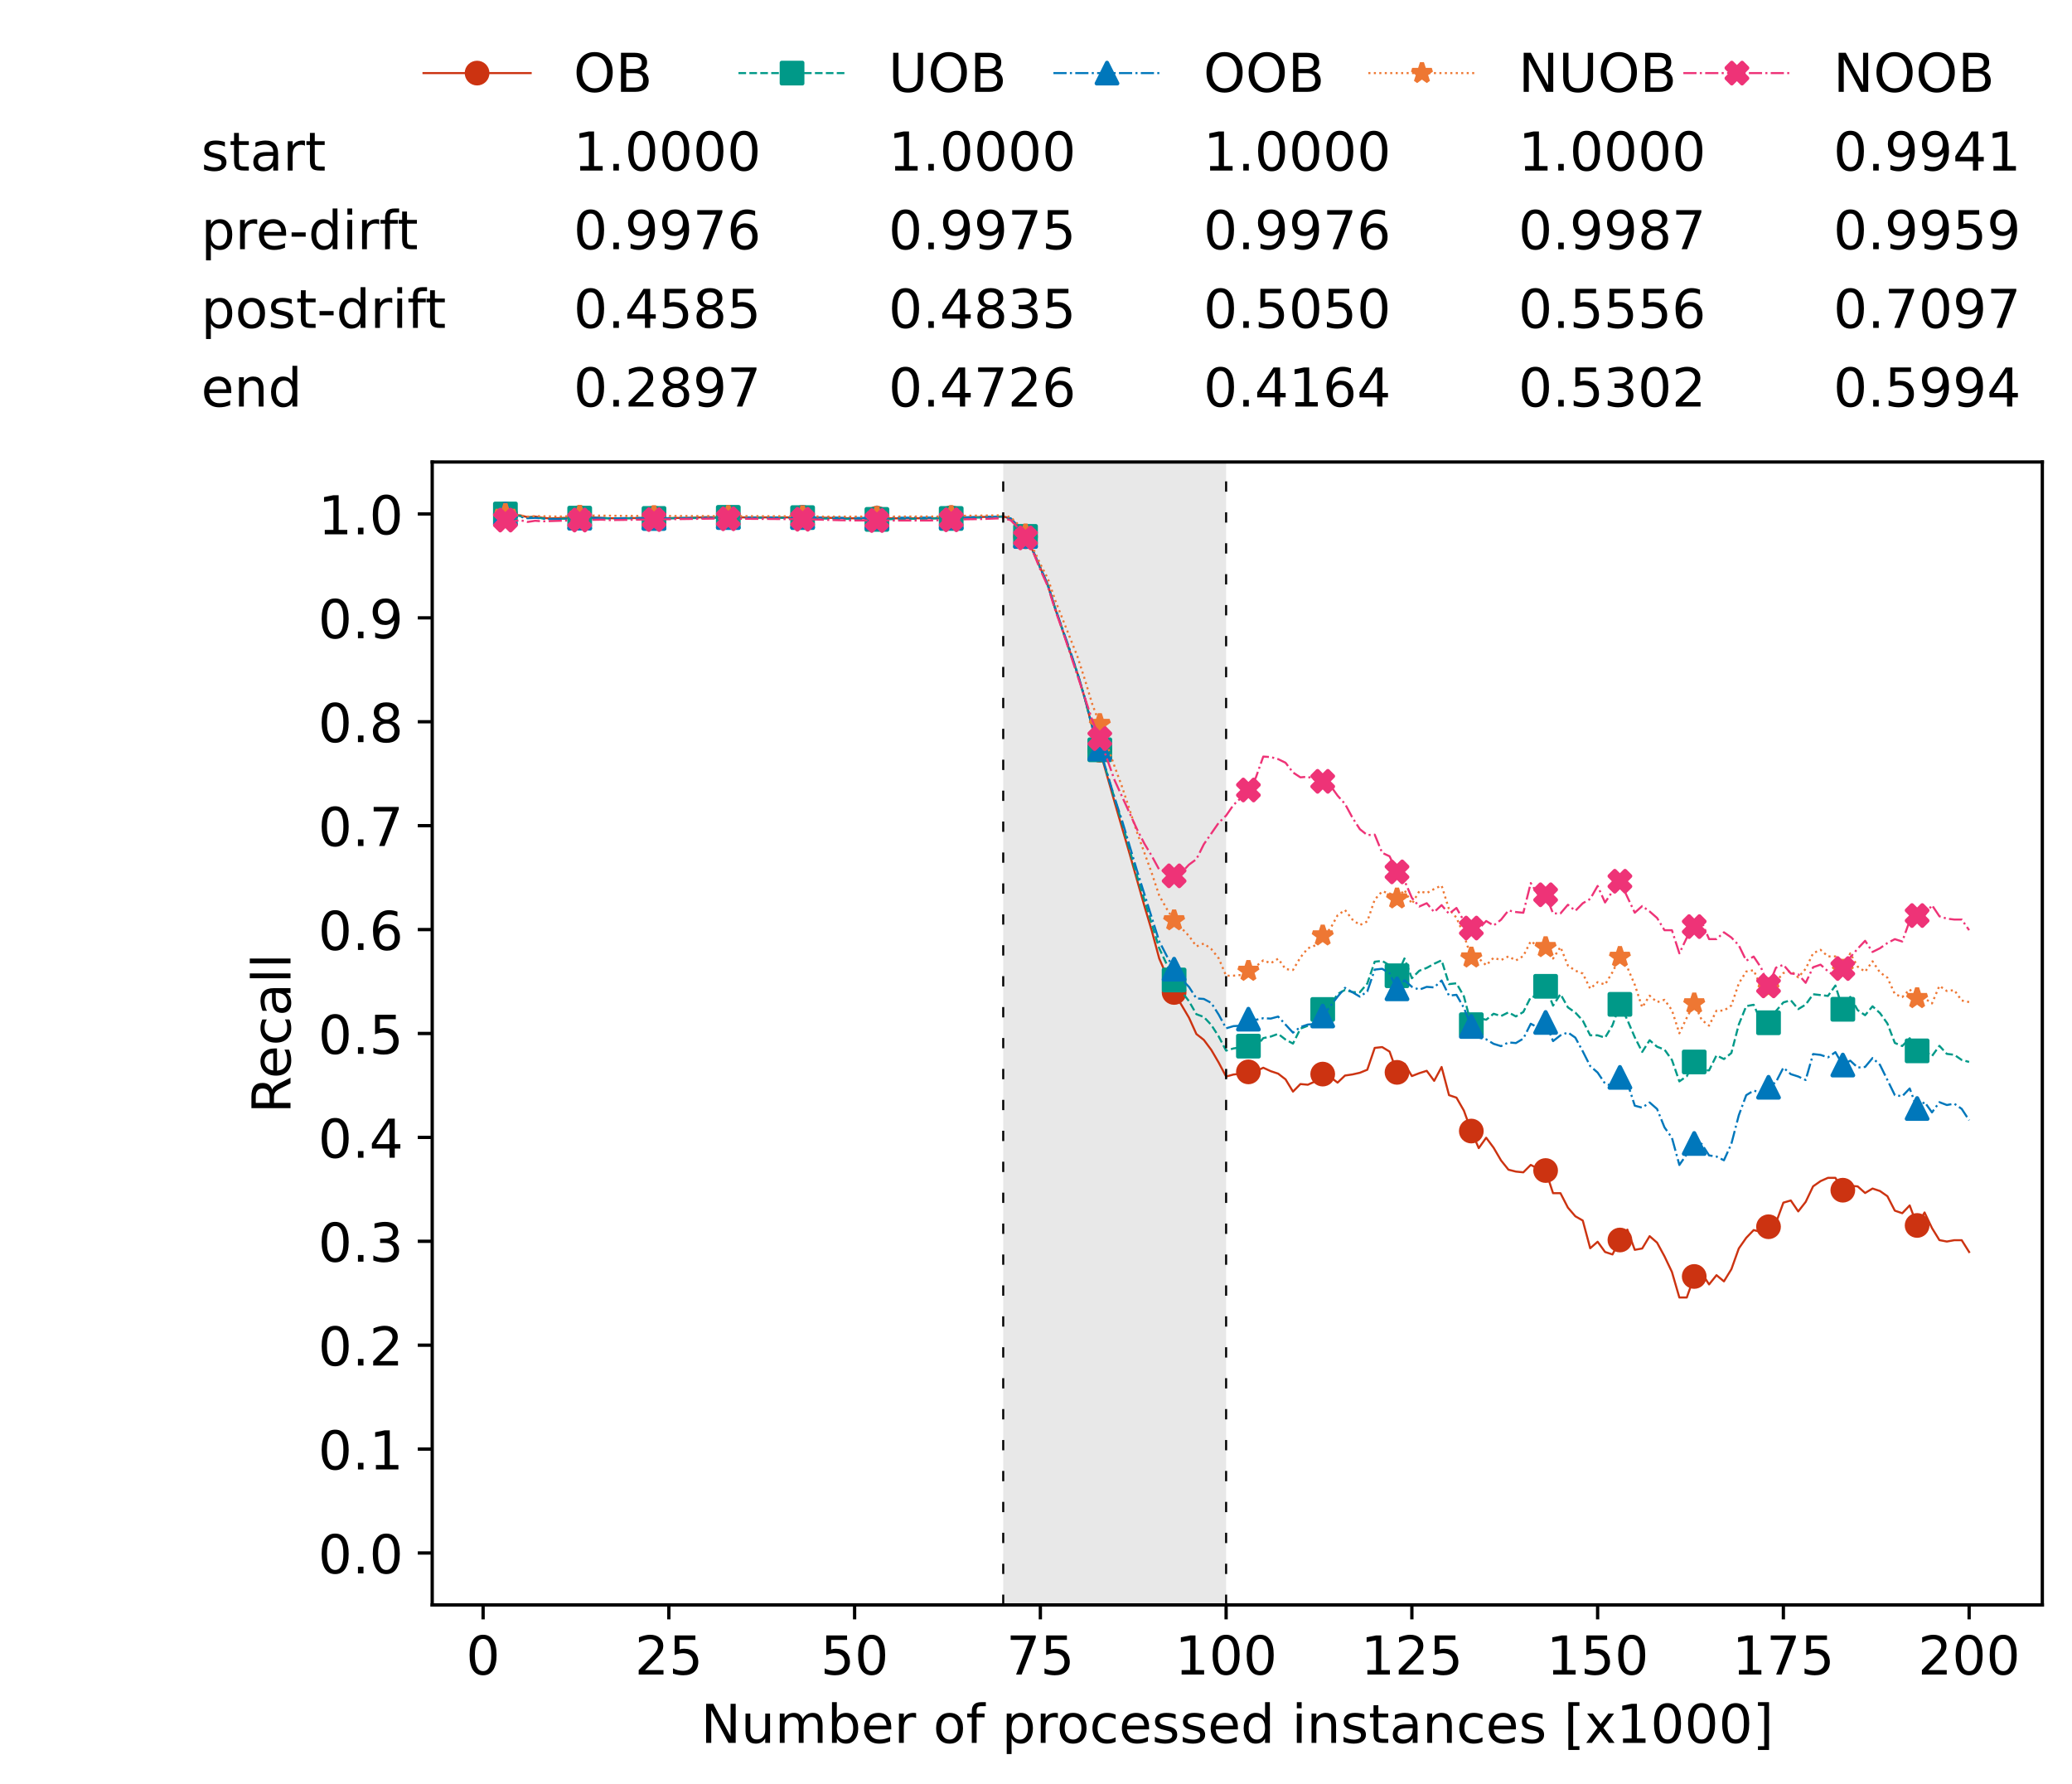 <?xml version="1.0" encoding="utf-8" standalone="no"?>
<!DOCTYPE svg PUBLIC "-//W3C//DTD SVG 1.1//EN"
  "http://www.w3.org/Graphics/SVG/1.1/DTD/svg11.dtd">
<!-- Created with matplotlib (https://matplotlib.org/) -->
<svg height="432.615pt" version="1.1" viewBox="0 0 502.65 432.615" width="502.65pt" xmlns="http://www.w3.org/2000/svg" xmlns:xlink="http://www.w3.org/1999/xlink">
 <defs>
  <style type="text/css">*{stroke-linecap:butt;stroke-linejoin:round;}</style>
 </defs>
 <g id="figure_1">
  <g id="patch_1">
   <path d="M 0 432.615 
L 502.65 432.615 
L 502.65 0 
L 0 0 
z
" style="fill:#ffffff;"/>
  </g>
  <g id="axes_1">
   <g id="patch_2">
    <path d="M 104.85 389.252 
L 495.45 389.252 
L 495.45 112.052 
L 104.85 112.052 
z
" style="fill:#ffffff;"/>
   </g>
   <g id="patch_3">
    <path clip-path="url(#p50756bfb32)" d="M 297.446 389.252 
L 297.446 112.052 
L 243.372 112.052 
L 243.372 389.252 
z
" style="fill:#d3d3d3;opacity:0.5;"/>
   </g>
   <g id="matplotlib.axis_1">
    <g id="xtick_1">
     <g id="line2d_1">
      <defs>
       <path d="M 0 0 
L 0 3.5 
" id="mae61b39a93" style="stroke:#000000;stroke-width:0.8;"/>
      </defs>
      <g>
       <use style="stroke:#000000;stroke-width:0.8;" x="117.197" xlink:href="#mae61b39a93" y="389.252"/>
      </g>
     </g>
     <g id="text_1">
      <!-- 0 -->
      <g transform="translate(113.061 406.13)scale(0.13 -0.13)">
       <defs>
        <path d="M 31.781 66.406 
Q 24.172 66.406 20.328 58.906 
Q 16.5 51.422 16.5 36.375 
Q 16.5 21.391 20.328 13.891 
Q 24.172 6.391 31.781 6.391 
Q 39.453 6.391 43.281 13.891 
Q 47.125 21.391 47.125 36.375 
Q 47.125 51.422 43.281 58.906 
Q 39.453 66.406 31.781 66.406 
z
M 31.781 74.219 
Q 44.047 74.219 50.516 64.516 
Q 56.984 54.828 56.984 36.375 
Q 56.984 17.969 50.516 8.266 
Q 44.047 -1.422 31.781 -1.422 
Q 19.531 -1.422 13.062 8.266 
Q 6.594 17.969 6.594 36.375 
Q 6.594 54.828 13.062 64.516 
Q 19.531 74.219 31.781 74.219 
z
" id="DejaVuSans-48"/>
       </defs>
       <use xlink:href="#DejaVuSans-48"/>
      </g>
     </g>
    </g>
    <g id="xtick_2">
     <g id="line2d_2">
      <g>
       <use style="stroke:#000000;stroke-width:0.8;" x="162.259" xlink:href="#mae61b39a93" y="389.252"/>
      </g>
     </g>
     <g id="text_2">
      <!-- 25 -->
      <g transform="translate(153.988 406.13)scale(0.13 -0.13)">
       <defs>
        <path d="M 19.188 8.297 
L 53.609 8.297 
L 53.609 0 
L 7.328 0 
L 7.328 8.297 
Q 12.938 14.109 22.625 23.891 
Q 32.328 33.688 34.812 36.531 
Q 39.547 41.844 41.422 45.531 
Q 43.312 49.219 43.312 52.781 
Q 43.312 58.594 39.234 62.25 
Q 35.156 65.922 28.609 65.922 
Q 23.969 65.922 18.812 64.312 
Q 13.672 62.703 7.812 59.422 
L 7.812 69.391 
Q 13.766 71.781 18.938 73 
Q 24.125 74.219 28.422 74.219 
Q 39.75 74.219 46.484 68.547 
Q 53.219 62.891 53.219 53.422 
Q 53.219 48.922 51.531 44.891 
Q 49.859 40.875 45.406 35.406 
Q 44.188 33.984 37.641 27.219 
Q 31.109 20.453 19.188 8.297 
z
" id="DejaVuSans-50"/>
        <path d="M 10.797 72.906 
L 49.516 72.906 
L 49.516 64.594 
L 19.828 64.594 
L 19.828 46.734 
Q 21.969 47.469 24.109 47.828 
Q 26.266 48.188 28.422 48.188 
Q 40.625 48.188 47.75 41.5 
Q 54.891 34.812 54.891 23.391 
Q 54.891 11.625 47.562 5.094 
Q 40.234 -1.422 26.906 -1.422 
Q 22.312 -1.422 17.547 -0.641 
Q 12.797 0.141 7.719 1.703 
L 7.719 11.625 
Q 12.109 9.234 16.797 8.062 
Q 21.484 6.891 26.703 6.891 
Q 35.156 6.891 40.078 11.328 
Q 45.016 15.766 45.016 23.391 
Q 45.016 31 40.078 35.438 
Q 35.156 39.891 26.703 39.891 
Q 22.75 39.891 18.812 39.016 
Q 14.891 38.141 10.797 36.281 
z
" id="DejaVuSans-53"/>
       </defs>
       <use xlink:href="#DejaVuSans-50"/>
       <use x="63.623" xlink:href="#DejaVuSans-53"/>
      </g>
     </g>
    </g>
    <g id="xtick_3">
     <g id="line2d_3">
      <g>
       <use style="stroke:#000000;stroke-width:0.8;" x="207.322" xlink:href="#mae61b39a93" y="389.252"/>
      </g>
     </g>
     <g id="text_3">
      <!-- 50 -->
      <g transform="translate(199.05 406.13)scale(0.13 -0.13)">
       <use xlink:href="#DejaVuSans-53"/>
       <use x="63.623" xlink:href="#DejaVuSans-48"/>
      </g>
     </g>
    </g>
    <g id="xtick_4">
     <g id="line2d_4">
      <g>
       <use style="stroke:#000000;stroke-width:0.8;" x="252.384" xlink:href="#mae61b39a93" y="389.252"/>
      </g>
     </g>
     <g id="text_4">
      <!-- 75 -->
      <g transform="translate(244.113 406.13)scale(0.13 -0.13)">
       <defs>
        <path d="M 8.203 72.906 
L 55.078 72.906 
L 55.078 68.703 
L 28.609 0 
L 18.312 0 
L 43.219 64.594 
L 8.203 64.594 
z
" id="DejaVuSans-55"/>
       </defs>
       <use xlink:href="#DejaVuSans-55"/>
       <use x="63.623" xlink:href="#DejaVuSans-53"/>
      </g>
     </g>
    </g>
    <g id="xtick_5">
     <g id="line2d_5">
      <g>
       <use style="stroke:#000000;stroke-width:0.8;" x="297.446" xlink:href="#mae61b39a93" y="389.252"/>
      </g>
     </g>
     <g id="text_5">
      <!-- 100 -->
      <g transform="translate(285.039 406.13)scale(0.13 -0.13)">
       <defs>
        <path d="M 12.406 8.297 
L 28.516 8.297 
L 28.516 63.922 
L 10.984 60.406 
L 10.984 69.391 
L 28.422 72.906 
L 38.281 72.906 
L 38.281 8.297 
L 54.391 8.297 
L 54.391 0 
L 12.406 0 
z
" id="DejaVuSans-49"/>
       </defs>
       <use xlink:href="#DejaVuSans-49"/>
       <use x="63.623" xlink:href="#DejaVuSans-48"/>
       <use x="127.246" xlink:href="#DejaVuSans-48"/>
      </g>
     </g>
    </g>
    <g id="xtick_6">
     <g id="line2d_6">
      <g>
       <use style="stroke:#000000;stroke-width:0.8;" x="342.509" xlink:href="#mae61b39a93" y="389.252"/>
      </g>
     </g>
     <g id="text_6">
      <!-- 125 -->
      <g transform="translate(330.102 406.13)scale(0.13 -0.13)">
       <use xlink:href="#DejaVuSans-49"/>
       <use x="63.623" xlink:href="#DejaVuSans-50"/>
       <use x="127.246" xlink:href="#DejaVuSans-53"/>
      </g>
     </g>
    </g>
    <g id="xtick_7">
     <g id="line2d_7">
      <g>
       <use style="stroke:#000000;stroke-width:0.8;" x="387.571" xlink:href="#mae61b39a93" y="389.252"/>
      </g>
     </g>
     <g id="text_7">
      <!-- 150 -->
      <g transform="translate(375.164 406.13)scale(0.13 -0.13)">
       <use xlink:href="#DejaVuSans-49"/>
       <use x="63.623" xlink:href="#DejaVuSans-53"/>
       <use x="127.246" xlink:href="#DejaVuSans-48"/>
      </g>
     </g>
    </g>
    <g id="xtick_8">
     <g id="line2d_8">
      <g>
       <use style="stroke:#000000;stroke-width:0.8;" x="432.633" xlink:href="#mae61b39a93" y="389.252"/>
      </g>
     </g>
     <g id="text_8">
      <!-- 175 -->
      <g transform="translate(420.226 406.13)scale(0.13 -0.13)">
       <use xlink:href="#DejaVuSans-49"/>
       <use x="63.623" xlink:href="#DejaVuSans-55"/>
       <use x="127.246" xlink:href="#DejaVuSans-53"/>
      </g>
     </g>
    </g>
    <g id="xtick_9">
     <g id="line2d_9">
      <g>
       <use style="stroke:#000000;stroke-width:0.8;" x="477.695" xlink:href="#mae61b39a93" y="389.252"/>
      </g>
     </g>
     <g id="text_9">
      <!-- 200 -->
      <g transform="translate(465.289 406.13)scale(0.13 -0.13)">
       <use xlink:href="#DejaVuSans-50"/>
       <use x="63.623" xlink:href="#DejaVuSans-48"/>
       <use x="127.246" xlink:href="#DejaVuSans-48"/>
      </g>
     </g>
    </g>
    <g id="text_10">
     <!-- Number of processed instances [x1000] -->
     <g transform="translate(170.025 422.711)scale(0.13 -0.13)">
      <defs>
       <path d="M 9.812 72.906 
L 23.094 72.906 
L 55.422 11.922 
L 55.422 72.906 
L 64.984 72.906 
L 64.984 0 
L 51.703 0 
L 19.391 60.984 
L 19.391 0 
L 9.812 0 
z
" id="DejaVuSans-78"/>
       <path d="M 8.5 21.578 
L 8.5 54.688 
L 17.484 54.688 
L 17.484 21.922 
Q 17.484 14.156 20.5 10.266 
Q 23.531 6.391 29.594 6.391 
Q 36.859 6.391 41.078 11.031 
Q 45.312 15.672 45.312 23.688 
L 45.312 54.688 
L 54.297 54.688 
L 54.297 0 
L 45.312 0 
L 45.312 8.406 
Q 42.047 3.422 37.719 1 
Q 33.406 -1.422 27.688 -1.422 
Q 18.266 -1.422 13.375 4.438 
Q 8.5 10.297 8.5 21.578 
z
M 31.109 56 
z
" id="DejaVuSans-117"/>
       <path d="M 52 44.188 
Q 55.375 50.25 60.062 53.125 
Q 64.75 56 71.094 56 
Q 79.641 56 84.281 50.016 
Q 88.922 44.047 88.922 33.016 
L 88.922 0 
L 79.891 0 
L 79.891 32.719 
Q 79.891 40.578 77.094 44.375 
Q 74.312 48.188 68.609 48.188 
Q 61.625 48.188 57.562 43.547 
Q 53.516 38.922 53.516 30.906 
L 53.516 0 
L 44.484 0 
L 44.484 32.719 
Q 44.484 40.625 41.703 44.406 
Q 38.922 48.188 33.109 48.188 
Q 26.219 48.188 22.156 43.531 
Q 18.109 38.875 18.109 30.906 
L 18.109 0 
L 9.078 0 
L 9.078 54.688 
L 18.109 54.688 
L 18.109 46.188 
Q 21.188 51.219 25.484 53.609 
Q 29.781 56 35.688 56 
Q 41.656 56 45.828 52.969 
Q 50 49.953 52 44.188 
z
" id="DejaVuSans-109"/>
       <path d="M 48.688 27.297 
Q 48.688 37.203 44.609 42.844 
Q 40.531 48.484 33.406 48.484 
Q 26.266 48.484 22.188 42.844 
Q 18.109 37.203 18.109 27.297 
Q 18.109 17.391 22.188 11.75 
Q 26.266 6.109 33.406 6.109 
Q 40.531 6.109 44.609 11.75 
Q 48.688 17.391 48.688 27.297 
z
M 18.109 46.391 
Q 20.953 51.266 25.266 53.625 
Q 29.594 56 35.594 56 
Q 45.562 56 51.781 48.094 
Q 58.016 40.188 58.016 27.297 
Q 58.016 14.406 51.781 6.484 
Q 45.562 -1.422 35.594 -1.422 
Q 29.594 -1.422 25.266 0.953 
Q 20.953 3.328 18.109 8.203 
L 18.109 0 
L 9.078 0 
L 9.078 75.984 
L 18.109 75.984 
z
" id="DejaVuSans-98"/>
       <path d="M 56.203 29.594 
L 56.203 25.203 
L 14.891 25.203 
Q 15.484 15.922 20.484 11.062 
Q 25.484 6.203 34.422 6.203 
Q 39.594 6.203 44.453 7.469 
Q 49.312 8.734 54.109 11.281 
L 54.109 2.781 
Q 49.266 0.734 44.188 -0.344 
Q 39.109 -1.422 33.891 -1.422 
Q 20.797 -1.422 13.156 6.188 
Q 5.516 13.812 5.516 26.812 
Q 5.516 40.234 12.766 48.109 
Q 20.016 56 32.328 56 
Q 43.359 56 49.781 48.891 
Q 56.203 41.797 56.203 29.594 
z
M 47.219 32.234 
Q 47.125 39.594 43.094 43.984 
Q 39.062 48.391 32.422 48.391 
Q 24.906 48.391 20.391 44.141 
Q 15.875 39.891 15.188 32.172 
z
" id="DejaVuSans-101"/>
       <path d="M 41.109 46.297 
Q 39.594 47.172 37.812 47.578 
Q 36.031 48 33.891 48 
Q 26.266 48 22.188 43.047 
Q 18.109 38.094 18.109 28.812 
L 18.109 0 
L 9.078 0 
L 9.078 54.688 
L 18.109 54.688 
L 18.109 46.188 
Q 20.953 51.172 25.484 53.578 
Q 30.031 56 36.531 56 
Q 37.453 56 38.578 55.875 
Q 39.703 55.766 41.062 55.516 
z
" id="DejaVuSans-114"/>
       <path id="DejaVuSans-32"/>
       <path d="M 30.609 48.391 
Q 23.391 48.391 19.188 42.75 
Q 14.984 37.109 14.984 27.297 
Q 14.984 17.484 19.156 11.844 
Q 23.344 6.203 30.609 6.203 
Q 37.797 6.203 41.984 11.859 
Q 46.188 17.531 46.188 27.297 
Q 46.188 37.016 41.984 42.703 
Q 37.797 48.391 30.609 48.391 
z
M 30.609 56 
Q 42.328 56 49.016 48.375 
Q 55.719 40.766 55.719 27.297 
Q 55.719 13.875 49.016 6.219 
Q 42.328 -1.422 30.609 -1.422 
Q 18.844 -1.422 12.172 6.219 
Q 5.516 13.875 5.516 27.297 
Q 5.516 40.766 12.172 48.375 
Q 18.844 56 30.609 56 
z
" id="DejaVuSans-111"/>
       <path d="M 37.109 75.984 
L 37.109 68.5 
L 28.516 68.5 
Q 23.688 68.5 21.797 66.547 
Q 19.922 64.594 19.922 59.516 
L 19.922 54.688 
L 34.719 54.688 
L 34.719 47.703 
L 19.922 47.703 
L 19.922 0 
L 10.891 0 
L 10.891 47.703 
L 2.297 47.703 
L 2.297 54.688 
L 10.891 54.688 
L 10.891 58.5 
Q 10.891 67.625 15.141 71.797 
Q 19.391 75.984 28.609 75.984 
z
" id="DejaVuSans-102"/>
       <path d="M 18.109 8.203 
L 18.109 -20.797 
L 9.078 -20.797 
L 9.078 54.688 
L 18.109 54.688 
L 18.109 46.391 
Q 20.953 51.266 25.266 53.625 
Q 29.594 56 35.594 56 
Q 45.562 56 51.781 48.094 
Q 58.016 40.188 58.016 27.297 
Q 58.016 14.406 51.781 6.484 
Q 45.562 -1.422 35.594 -1.422 
Q 29.594 -1.422 25.266 0.953 
Q 20.953 3.328 18.109 8.203 
z
M 48.688 27.297 
Q 48.688 37.203 44.609 42.844 
Q 40.531 48.484 33.406 48.484 
Q 26.266 48.484 22.188 42.844 
Q 18.109 37.203 18.109 27.297 
Q 18.109 17.391 22.188 11.75 
Q 26.266 6.109 33.406 6.109 
Q 40.531 6.109 44.609 11.75 
Q 48.688 17.391 48.688 27.297 
z
" id="DejaVuSans-112"/>
       <path d="M 48.781 52.594 
L 48.781 44.188 
Q 44.969 46.297 41.141 47.344 
Q 37.312 48.391 33.406 48.391 
Q 24.656 48.391 19.812 42.844 
Q 14.984 37.312 14.984 27.297 
Q 14.984 17.281 19.812 11.734 
Q 24.656 6.203 33.406 6.203 
Q 37.312 6.203 41.141 7.25 
Q 44.969 8.297 48.781 10.406 
L 48.781 2.094 
Q 45.016 0.344 40.984 -0.531 
Q 36.969 -1.422 32.422 -1.422 
Q 20.062 -1.422 12.781 6.344 
Q 5.516 14.109 5.516 27.297 
Q 5.516 40.672 12.859 48.328 
Q 20.219 56 33.016 56 
Q 37.156 56 41.109 55.141 
Q 45.062 54.297 48.781 52.594 
z
" id="DejaVuSans-99"/>
       <path d="M 44.281 53.078 
L 44.281 44.578 
Q 40.484 46.531 36.375 47.5 
Q 32.281 48.484 27.875 48.484 
Q 21.188 48.484 17.844 46.438 
Q 14.5 44.391 14.5 40.281 
Q 14.5 37.156 16.891 35.375 
Q 19.281 33.594 26.516 31.984 
L 29.594 31.297 
Q 39.156 29.25 43.188 25.516 
Q 47.219 21.781 47.219 15.094 
Q 47.219 7.469 41.188 3.016 
Q 35.156 -1.422 24.609 -1.422 
Q 20.219 -1.422 15.453 -0.562 
Q 10.688 0.297 5.422 2 
L 5.422 11.281 
Q 10.406 8.688 15.234 7.391 
Q 20.062 6.109 24.812 6.109 
Q 31.156 6.109 34.562 8.281 
Q 37.984 10.453 37.984 14.406 
Q 37.984 18.062 35.516 20.016 
Q 33.062 21.969 24.703 23.781 
L 21.578 24.516 
Q 13.234 26.266 9.516 29.906 
Q 5.812 33.547 5.812 39.891 
Q 5.812 47.609 11.281 51.797 
Q 16.75 56 26.812 56 
Q 31.781 56 36.172 55.266 
Q 40.578 54.547 44.281 53.078 
z
" id="DejaVuSans-115"/>
       <path d="M 45.406 46.391 
L 45.406 75.984 
L 54.391 75.984 
L 54.391 0 
L 45.406 0 
L 45.406 8.203 
Q 42.578 3.328 38.25 0.953 
Q 33.938 -1.422 27.875 -1.422 
Q 17.969 -1.422 11.734 6.484 
Q 5.516 14.406 5.516 27.297 
Q 5.516 40.188 11.734 48.094 
Q 17.969 56 27.875 56 
Q 33.938 56 38.25 53.625 
Q 42.578 51.266 45.406 46.391 
z
M 14.797 27.297 
Q 14.797 17.391 18.875 11.75 
Q 22.953 6.109 30.078 6.109 
Q 37.203 6.109 41.297 11.75 
Q 45.406 17.391 45.406 27.297 
Q 45.406 37.203 41.297 42.844 
Q 37.203 48.484 30.078 48.484 
Q 22.953 48.484 18.875 42.844 
Q 14.797 37.203 14.797 27.297 
z
" id="DejaVuSans-100"/>
       <path d="M 9.422 54.688 
L 18.406 54.688 
L 18.406 0 
L 9.422 0 
z
M 9.422 75.984 
L 18.406 75.984 
L 18.406 64.594 
L 9.422 64.594 
z
" id="DejaVuSans-105"/>
       <path d="M 54.891 33.016 
L 54.891 0 
L 45.906 0 
L 45.906 32.719 
Q 45.906 40.484 42.875 44.328 
Q 39.844 48.188 33.797 48.188 
Q 26.516 48.188 22.312 43.547 
Q 18.109 38.922 18.109 30.906 
L 18.109 0 
L 9.078 0 
L 9.078 54.688 
L 18.109 54.688 
L 18.109 46.188 
Q 21.344 51.125 25.703 53.562 
Q 30.078 56 35.797 56 
Q 45.219 56 50.047 50.172 
Q 54.891 44.344 54.891 33.016 
z
" id="DejaVuSans-110"/>
       <path d="M 18.312 70.219 
L 18.312 54.688 
L 36.812 54.688 
L 36.812 47.703 
L 18.312 47.703 
L 18.312 18.016 
Q 18.312 11.328 20.141 9.422 
Q 21.969 7.516 27.594 7.516 
L 36.812 7.516 
L 36.812 0 
L 27.594 0 
Q 17.188 0 13.234 3.875 
Q 9.281 7.766 9.281 18.016 
L 9.281 47.703 
L 2.688 47.703 
L 2.688 54.688 
L 9.281 54.688 
L 9.281 70.219 
z
" id="DejaVuSans-116"/>
       <path d="M 34.281 27.484 
Q 23.391 27.484 19.188 25 
Q 14.984 22.516 14.984 16.5 
Q 14.984 11.719 18.141 8.906 
Q 21.297 6.109 26.703 6.109 
Q 34.188 6.109 38.703 11.406 
Q 43.219 16.703 43.219 25.484 
L 43.219 27.484 
z
M 52.203 31.203 
L 52.203 0 
L 43.219 0 
L 43.219 8.297 
Q 40.141 3.328 35.547 0.953 
Q 30.953 -1.422 24.312 -1.422 
Q 15.922 -1.422 10.953 3.297 
Q 6 8.016 6 15.922 
Q 6 25.141 12.172 29.828 
Q 18.359 34.516 30.609 34.516 
L 43.219 34.516 
L 43.219 35.406 
Q 43.219 41.609 39.141 45 
Q 35.062 48.391 27.688 48.391 
Q 23 48.391 18.547 47.266 
Q 14.109 46.141 10.016 43.891 
L 10.016 52.203 
Q 14.938 54.109 19.578 55.047 
Q 24.219 56 28.609 56 
Q 40.484 56 46.344 49.844 
Q 52.203 43.703 52.203 31.203 
z
" id="DejaVuSans-97"/>
       <path d="M 8.594 75.984 
L 29.297 75.984 
L 29.297 69 
L 17.578 69 
L 17.578 -6.203 
L 29.297 -6.203 
L 29.297 -13.188 
L 8.594 -13.188 
z
" id="DejaVuSans-91"/>
       <path d="M 54.891 54.688 
L 35.109 28.078 
L 55.906 0 
L 45.312 0 
L 29.391 21.484 
L 13.484 0 
L 2.875 0 
L 24.125 28.609 
L 4.688 54.688 
L 15.281 54.688 
L 29.781 35.203 
L 44.281 54.688 
z
" id="DejaVuSans-120"/>
       <path d="M 30.422 75.984 
L 30.422 -13.188 
L 9.719 -13.188 
L 9.719 -6.203 
L 21.391 -6.203 
L 21.391 69 
L 9.719 69 
L 9.719 75.984 
z
" id="DejaVuSans-93"/>
      </defs>
      <use xlink:href="#DejaVuSans-78"/>
      <use x="74.805" xlink:href="#DejaVuSans-117"/>
      <use x="138.184" xlink:href="#DejaVuSans-109"/>
      <use x="235.596" xlink:href="#DejaVuSans-98"/>
      <use x="299.072" xlink:href="#DejaVuSans-101"/>
      <use x="360.596" xlink:href="#DejaVuSans-114"/>
      <use x="401.709" xlink:href="#DejaVuSans-32"/>
      <use x="433.496" xlink:href="#DejaVuSans-111"/>
      <use x="494.678" xlink:href="#DejaVuSans-102"/>
      <use x="529.883" xlink:href="#DejaVuSans-32"/>
      <use x="561.67" xlink:href="#DejaVuSans-112"/>
      <use x="625.146" xlink:href="#DejaVuSans-114"/>
      <use x="664.01" xlink:href="#DejaVuSans-111"/>
      <use x="725.191" xlink:href="#DejaVuSans-99"/>
      <use x="780.172" xlink:href="#DejaVuSans-101"/>
      <use x="841.695" xlink:href="#DejaVuSans-115"/>
      <use x="893.795" xlink:href="#DejaVuSans-115"/>
      <use x="945.895" xlink:href="#DejaVuSans-101"/>
      <use x="1007.418" xlink:href="#DejaVuSans-100"/>
      <use x="1070.895" xlink:href="#DejaVuSans-32"/>
      <use x="1102.682" xlink:href="#DejaVuSans-105"/>
      <use x="1130.465" xlink:href="#DejaVuSans-110"/>
      <use x="1193.844" xlink:href="#DejaVuSans-115"/>
      <use x="1245.943" xlink:href="#DejaVuSans-116"/>
      <use x="1285.152" xlink:href="#DejaVuSans-97"/>
      <use x="1346.432" xlink:href="#DejaVuSans-110"/>
      <use x="1409.811" xlink:href="#DejaVuSans-99"/>
      <use x="1464.791" xlink:href="#DejaVuSans-101"/>
      <use x="1526.314" xlink:href="#DejaVuSans-115"/>
      <use x="1578.414" xlink:href="#DejaVuSans-32"/>
      <use x="1610.201" xlink:href="#DejaVuSans-91"/>
      <use x="1649.215" xlink:href="#DejaVuSans-120"/>
      <use x="1708.395" xlink:href="#DejaVuSans-49"/>
      <use x="1772.018" xlink:href="#DejaVuSans-48"/>
      <use x="1835.641" xlink:href="#DejaVuSans-48"/>
      <use x="1899.264" xlink:href="#DejaVuSans-48"/>
      <use x="1962.887" xlink:href="#DejaVuSans-93"/>
     </g>
    </g>
   </g>
   <g id="matplotlib.axis_2">
    <g id="ytick_1">
     <g id="line2d_10">
      <defs>
       <path d="M 0 0 
L -3.5 0 
" id="me4aec4e392" style="stroke:#000000;stroke-width:0.8;"/>
      </defs>
      <g>
       <use style="stroke:#000000;stroke-width:0.8;" x="104.85" xlink:href="#me4aec4e392" y="376.652"/>
      </g>
     </g>
     <g id="text_11">
      <!-- 0.0 -->
      <g transform="translate(77.176 381.591)scale(0.13 -0.13)">
       <defs>
        <path d="M 10.688 12.406 
L 21 12.406 
L 21 0 
L 10.688 0 
z
" id="DejaVuSans-46"/>
       </defs>
       <use xlink:href="#DejaVuSans-48"/>
       <use x="63.623" xlink:href="#DejaVuSans-46"/>
       <use x="95.41" xlink:href="#DejaVuSans-48"/>
      </g>
     </g>
    </g>
    <g id="ytick_2">
     <g id="line2d_11">
      <g>
       <use style="stroke:#000000;stroke-width:0.8;" x="104.85" xlink:href="#me4aec4e392" y="351.452"/>
      </g>
     </g>
     <g id="text_12">
      <!-- 0.1 -->
      <g transform="translate(77.176 356.391)scale(0.13 -0.13)">
       <use xlink:href="#DejaVuSans-48"/>
       <use x="63.623" xlink:href="#DejaVuSans-46"/>
       <use x="95.41" xlink:href="#DejaVuSans-49"/>
      </g>
     </g>
    </g>
    <g id="ytick_3">
     <g id="line2d_12">
      <g>
       <use style="stroke:#000000;stroke-width:0.8;" x="104.85" xlink:href="#me4aec4e392" y="326.252"/>
      </g>
     </g>
     <g id="text_13">
      <!-- 0.2 -->
      <g transform="translate(77.176 331.191)scale(0.13 -0.13)">
       <use xlink:href="#DejaVuSans-48"/>
       <use x="63.623" xlink:href="#DejaVuSans-46"/>
       <use x="95.41" xlink:href="#DejaVuSans-50"/>
      </g>
     </g>
    </g>
    <g id="ytick_4">
     <g id="line2d_13">
      <g>
       <use style="stroke:#000000;stroke-width:0.8;" x="104.85" xlink:href="#me4aec4e392" y="301.052"/>
      </g>
     </g>
     <g id="text_14">
      <!-- 0.3 -->
      <g transform="translate(77.176 305.991)scale(0.13 -0.13)">
       <defs>
        <path d="M 40.578 39.312 
Q 47.656 37.797 51.625 33 
Q 55.609 28.219 55.609 21.188 
Q 55.609 10.406 48.188 4.484 
Q 40.766 -1.422 27.094 -1.422 
Q 22.516 -1.422 17.656 -0.516 
Q 12.797 0.391 7.625 2.203 
L 7.625 11.719 
Q 11.719 9.328 16.594 8.109 
Q 21.484 6.891 26.812 6.891 
Q 36.078 6.891 40.938 10.547 
Q 45.797 14.203 45.797 21.188 
Q 45.797 27.641 41.281 31.266 
Q 36.766 34.906 28.719 34.906 
L 20.219 34.906 
L 20.219 43.016 
L 29.109 43.016 
Q 36.375 43.016 40.234 45.922 
Q 44.094 48.828 44.094 54.297 
Q 44.094 59.906 40.109 62.906 
Q 36.141 65.922 28.719 65.922 
Q 24.656 65.922 20.016 65.031 
Q 15.375 64.156 9.812 62.312 
L 9.812 71.094 
Q 15.438 72.656 20.344 73.438 
Q 25.25 74.219 29.594 74.219 
Q 40.828 74.219 47.359 69.109 
Q 53.906 64.016 53.906 55.328 
Q 53.906 49.266 50.438 45.094 
Q 46.969 40.922 40.578 39.312 
z
" id="DejaVuSans-51"/>
       </defs>
       <use xlink:href="#DejaVuSans-48"/>
       <use x="63.623" xlink:href="#DejaVuSans-46"/>
       <use x="95.41" xlink:href="#DejaVuSans-51"/>
      </g>
     </g>
    </g>
    <g id="ytick_5">
     <g id="line2d_14">
      <g>
       <use style="stroke:#000000;stroke-width:0.8;" x="104.85" xlink:href="#me4aec4e392" y="275.852"/>
      </g>
     </g>
     <g id="text_15">
      <!-- 0.4 -->
      <g transform="translate(77.176 280.791)scale(0.13 -0.13)">
       <defs>
        <path d="M 37.797 64.312 
L 12.891 25.391 
L 37.797 25.391 
z
M 35.203 72.906 
L 47.609 72.906 
L 47.609 25.391 
L 58.016 25.391 
L 58.016 17.188 
L 47.609 17.188 
L 47.609 0 
L 37.797 0 
L 37.797 17.188 
L 4.891 17.188 
L 4.891 26.703 
z
" id="DejaVuSans-52"/>
       </defs>
       <use xlink:href="#DejaVuSans-48"/>
       <use x="63.623" xlink:href="#DejaVuSans-46"/>
       <use x="95.41" xlink:href="#DejaVuSans-52"/>
      </g>
     </g>
    </g>
    <g id="ytick_6">
     <g id="line2d_15">
      <g>
       <use style="stroke:#000000;stroke-width:0.8;" x="104.85" xlink:href="#me4aec4e392" y="250.652"/>
      </g>
     </g>
     <g id="text_16">
      <!-- 0.5 -->
      <g transform="translate(77.176 255.591)scale(0.13 -0.13)">
       <use xlink:href="#DejaVuSans-48"/>
       <use x="63.623" xlink:href="#DejaVuSans-46"/>
       <use x="95.41" xlink:href="#DejaVuSans-53"/>
      </g>
     </g>
    </g>
    <g id="ytick_7">
     <g id="line2d_16">
      <g>
       <use style="stroke:#000000;stroke-width:0.8;" x="104.85" xlink:href="#me4aec4e392" y="225.452"/>
      </g>
     </g>
     <g id="text_17">
      <!-- 0.6 -->
      <g transform="translate(77.176 230.391)scale(0.13 -0.13)">
       <defs>
        <path d="M 33.016 40.375 
Q 26.375 40.375 22.484 35.828 
Q 18.609 31.297 18.609 23.391 
Q 18.609 15.531 22.484 10.953 
Q 26.375 6.391 33.016 6.391 
Q 39.656 6.391 43.531 10.953 
Q 47.406 15.531 47.406 23.391 
Q 47.406 31.297 43.531 35.828 
Q 39.656 40.375 33.016 40.375 
z
M 52.594 71.297 
L 52.594 62.312 
Q 48.875 64.062 45.094 64.984 
Q 41.312 65.922 37.594 65.922 
Q 27.828 65.922 22.672 59.328 
Q 17.531 52.734 16.797 39.406 
Q 19.672 43.656 24.016 45.922 
Q 28.375 48.188 33.594 48.188 
Q 44.578 48.188 50.953 41.516 
Q 57.328 34.859 57.328 23.391 
Q 57.328 12.156 50.688 5.359 
Q 44.047 -1.422 33.016 -1.422 
Q 20.359 -1.422 13.672 8.266 
Q 6.984 17.969 6.984 36.375 
Q 6.984 53.656 15.188 63.938 
Q 23.391 74.219 37.203 74.219 
Q 40.922 74.219 44.703 73.484 
Q 48.484 72.75 52.594 71.297 
z
" id="DejaVuSans-54"/>
       </defs>
       <use xlink:href="#DejaVuSans-48"/>
       <use x="63.623" xlink:href="#DejaVuSans-46"/>
       <use x="95.41" xlink:href="#DejaVuSans-54"/>
      </g>
     </g>
    </g>
    <g id="ytick_8">
     <g id="line2d_17">
      <g>
       <use style="stroke:#000000;stroke-width:0.8;" x="104.85" xlink:href="#me4aec4e392" y="200.252"/>
      </g>
     </g>
     <g id="text_18">
      <!-- 0.7 -->
      <g transform="translate(77.176 205.191)scale(0.13 -0.13)">
       <use xlink:href="#DejaVuSans-48"/>
       <use x="63.623" xlink:href="#DejaVuSans-46"/>
       <use x="95.41" xlink:href="#DejaVuSans-55"/>
      </g>
     </g>
    </g>
    <g id="ytick_9">
     <g id="line2d_18">
      <g>
       <use style="stroke:#000000;stroke-width:0.8;" x="104.85" xlink:href="#me4aec4e392" y="175.052"/>
      </g>
     </g>
     <g id="text_19">
      <!-- 0.8 -->
      <g transform="translate(77.176 179.991)scale(0.13 -0.13)">
       <defs>
        <path d="M 31.781 34.625 
Q 24.75 34.625 20.719 30.859 
Q 16.703 27.094 16.703 20.516 
Q 16.703 13.922 20.719 10.156 
Q 24.75 6.391 31.781 6.391 
Q 38.812 6.391 42.859 10.172 
Q 46.922 13.969 46.922 20.516 
Q 46.922 27.094 42.891 30.859 
Q 38.875 34.625 31.781 34.625 
z
M 21.922 38.812 
Q 15.578 40.375 12.031 44.719 
Q 8.5 49.078 8.5 55.328 
Q 8.5 64.062 14.719 69.141 
Q 20.953 74.219 31.781 74.219 
Q 42.672 74.219 48.875 69.141 
Q 55.078 64.062 55.078 55.328 
Q 55.078 49.078 51.531 44.719 
Q 48 40.375 41.703 38.812 
Q 48.828 37.156 52.797 32.312 
Q 56.781 27.484 56.781 20.516 
Q 56.781 9.906 50.312 4.234 
Q 43.844 -1.422 31.781 -1.422 
Q 19.734 -1.422 13.25 4.234 
Q 6.781 9.906 6.781 20.516 
Q 6.781 27.484 10.781 32.312 
Q 14.797 37.156 21.922 38.812 
z
M 18.312 54.391 
Q 18.312 48.734 21.844 45.562 
Q 25.391 42.391 31.781 42.391 
Q 38.141 42.391 41.719 45.562 
Q 45.312 48.734 45.312 54.391 
Q 45.312 60.062 41.719 63.234 
Q 38.141 66.406 31.781 66.406 
Q 25.391 66.406 21.844 63.234 
Q 18.312 60.062 18.312 54.391 
z
" id="DejaVuSans-56"/>
       </defs>
       <use xlink:href="#DejaVuSans-48"/>
       <use x="63.623" xlink:href="#DejaVuSans-46"/>
       <use x="95.41" xlink:href="#DejaVuSans-56"/>
      </g>
     </g>
    </g>
    <g id="ytick_10">
     <g id="line2d_19">
      <g>
       <use style="stroke:#000000;stroke-width:0.8;" x="104.85" xlink:href="#me4aec4e392" y="149.852"/>
      </g>
     </g>
     <g id="text_20">
      <!-- 0.9 -->
      <g transform="translate(77.176 154.791)scale(0.13 -0.13)">
       <defs>
        <path d="M 10.984 1.516 
L 10.984 10.5 
Q 14.703 8.734 18.5 7.812 
Q 22.312 6.891 25.984 6.891 
Q 35.75 6.891 40.891 13.453 
Q 46.047 20.016 46.781 33.406 
Q 43.953 29.203 39.594 26.953 
Q 35.25 24.703 29.984 24.703 
Q 19.047 24.703 12.672 31.312 
Q 6.297 37.938 6.297 49.422 
Q 6.297 60.641 12.938 67.422 
Q 19.578 74.219 30.609 74.219 
Q 43.266 74.219 49.922 64.516 
Q 56.594 54.828 56.594 36.375 
Q 56.594 19.141 48.406 8.859 
Q 40.234 -1.422 26.422 -1.422 
Q 22.703 -1.422 18.891 -0.688 
Q 15.094 0.047 10.984 1.516 
z
M 30.609 32.422 
Q 37.25 32.422 41.125 36.953 
Q 45.016 41.5 45.016 49.422 
Q 45.016 57.281 41.125 61.844 
Q 37.25 66.406 30.609 66.406 
Q 23.969 66.406 20.094 61.844 
Q 16.219 57.281 16.219 49.422 
Q 16.219 41.5 20.094 36.953 
Q 23.969 32.422 30.609 32.422 
z
" id="DejaVuSans-57"/>
       </defs>
       <use xlink:href="#DejaVuSans-48"/>
       <use x="63.623" xlink:href="#DejaVuSans-46"/>
       <use x="95.41" xlink:href="#DejaVuSans-57"/>
      </g>
     </g>
    </g>
    <g id="ytick_11">
     <g id="line2d_20">
      <g>
       <use style="stroke:#000000;stroke-width:0.8;" x="104.85" xlink:href="#me4aec4e392" y="124.652"/>
      </g>
     </g>
     <g id="text_21">
      <!-- 1.0 -->
      <g transform="translate(77.176 129.591)scale(0.13 -0.13)">
       <use xlink:href="#DejaVuSans-49"/>
       <use x="63.623" xlink:href="#DejaVuSans-46"/>
       <use x="95.41" xlink:href="#DejaVuSans-48"/>
      </g>
     </g>
    </g>
    <g id="text_22">
     <!-- Recall -->
     <g transform="translate(70.472 270.044)rotate(-90)scale(0.13 -0.13)">
      <defs>
       <path d="M 44.391 34.188 
Q 47.562 33.109 50.562 29.594 
Q 53.562 26.078 56.594 19.922 
L 66.609 0 
L 56 0 
L 46.688 18.703 
Q 43.062 26.031 39.672 28.422 
Q 36.281 30.812 30.422 30.812 
L 19.672 30.812 
L 19.672 0 
L 9.812 0 
L 9.812 72.906 
L 32.078 72.906 
Q 44.578 72.906 50.734 67.672 
Q 56.891 62.453 56.891 51.906 
Q 56.891 45.016 53.688 40.469 
Q 50.484 35.938 44.391 34.188 
z
M 19.672 64.797 
L 19.672 38.922 
L 32.078 38.922 
Q 39.203 38.922 42.844 42.219 
Q 46.484 45.516 46.484 51.906 
Q 46.484 58.297 42.844 61.547 
Q 39.203 64.797 32.078 64.797 
z
" id="DejaVuSans-82"/>
       <path d="M 9.422 75.984 
L 18.406 75.984 
L 18.406 0 
L 9.422 0 
z
" id="DejaVuSans-108"/>
      </defs>
      <use xlink:href="#DejaVuSans-82"/>
      <use x="64.982" xlink:href="#DejaVuSans-101"/>
      <use x="126.506" xlink:href="#DejaVuSans-99"/>
      <use x="181.486" xlink:href="#DejaVuSans-97"/>
      <use x="242.766" xlink:href="#DejaVuSans-108"/>
      <use x="270.549" xlink:href="#DejaVuSans-108"/>
     </g>
    </g>
   </g>
   <g id="line2d_21"/>
   <g id="line2d_22"/>
   <g id="line2d_23"/>
   <g id="line2d_24"/>
   <g id="line2d_25"/>
   <g id="line2d_26">
    <path clip-path="url(#p50756bfb32)" d="M 122.605 124.652 
L 124.407 124.912 
L 126.21 124.991 
L 128.012 125.437 
L 129.815 125.28 
L 131.617 125.584 
L 133.419 125.737 
L 137.024 125.602 
L 144.234 125.513 
L 147.839 125.7 
L 156.852 125.635 
L 162.259 125.684 
L 164.062 125.603 
L 165.864 125.652 
L 171.272 125.432 
L 176.679 125.479 
L 196.507 125.49 
L 207.322 125.719 
L 214.532 125.722 
L 228.952 125.669 
L 232.557 125.52 
L 243.372 125.263 
L 245.174 125.755 
L 246.976 127.604 
L 248.779 130.17 
L 250.581 133.639 
L 254.186 141.898 
L 255.989 147.622 
L 261.396 163.39 
L 263.199 169.489 
L 265.001 176.456 
L 266.804 181.949 
L 270.409 194.608 
L 274.014 207.001 
L 277.619 219.731 
L 279.421 225.765 
L 281.224 232.491 
L 284.829 240.707 
L 288.434 246.815 
L 290.236 250.79 
L 292.039 252.209 
L 293.841 254.626 
L 295.644 257.708 
L 297.446 261.103 
L 299.249 260.604 
L 301.051 260.422 
L 302.854 259.969 
L 304.656 259.817 
L 306.459 258.963 
L 308.261 259.791 
L 310.064 260.393 
L 311.866 261.779 
L 313.669 264.752 
L 315.471 262.918 
L 317.274 263.085 
L 319.076 262.265 
L 320.879 260.503 
L 322.681 261.182 
L 324.484 262.575 
L 326.286 260.856 
L 328.089 260.587 
L 329.891 260.184 
L 331.694 259.446 
L 333.496 254.152 
L 335.299 253.952 
L 337.101 255.042 
L 338.904 260.082 
L 340.706 257.982 
L 342.509 260.982 
L 344.311 260.282 
L 346.114 259.71 
L 347.916 262.144 
L 349.719 258.784 
L 351.521 265.609 
L 353.324 266.215 
L 355.126 269.365 
L 356.928 274.319 
L 358.731 278.459 
L 360.533 275.939 
L 362.336 278.362 
L 364.138 281.442 
L 365.941 283.692 
L 367.743 284.15 
L 369.546 284.33 
L 371.348 282.53 
L 373.151 283.475 
L 374.953 283.895 
L 376.756 289.388 
L 378.558 289.388 
L 380.361 292.888 
L 382.163 294.988 
L 383.966 296.019 
L 385.768 302.739 
L 387.571 301.164 
L 389.373 303.645 
L 391.176 304.245 
L 392.978 300.745 
L 394.781 298.225 
L 396.583 303.125 
L 398.386 302.802 
L 400.188 299.81 
L 401.991 301.385 
L 403.793 304.707 
L 405.596 308.487 
L 407.398 314.687 
L 409.201 314.687 
L 411.003 309.587 
L 412.806 308.714 
L 414.608 311.514 
L 416.411 309.274 
L 418.213 310.774 
L 420.016 307.834 
L 421.818 302.794 
L 423.621 300.217 
L 425.423 298.338 
L 427.226 298.788 
L 429.028 297.528 
L 430.831 296.583 
L 432.633 291.683 
L 434.436 291.158 
L 436.238 293.807 
L 438.041 291.505 
L 439.843 287.725 
L 441.646 286.465 
L 443.448 285.665 
L 445.251 285.665 
L 447.053 288.665 
L 448.856 287.599 
L 450.658 287.739 
L 452.461 289.343 
L 454.263 288.263 
L 456.066 288.863 
L 457.868 290.123 
L 459.671 293.626 
L 461.473 294.245 
L 463.276 292.355 
L 465.078 297.215 
L 466.881 294.065 
L 468.683 297.845 
L 470.485 300.77 
L 472.288 301.114 
L 474.09 300.791 
L 475.893 300.791 
L 477.695 303.654 
L 477.695 303.654 
" style="fill:none;stroke:#cc3311;stroke-linecap:square;stroke-width:0.5;"/>
    <defs>
     <path d="M 0 2.5 
C 0.663 2.5 1.299 2.237 1.768 1.768 
C 2.237 1.299 2.5 0.663 2.5 0 
C 2.5 -0.663 2.237 -1.299 1.768 -1.768 
C 1.299 -2.237 0.663 -2.5 0 -2.5 
C -0.663 -2.5 -1.299 -2.237 -1.768 -1.768 
C -2.237 -1.299 -2.5 -0.663 -2.5 0 
C -2.5 0.663 -2.237 1.299 -1.768 1.768 
C -1.299 2.237 -0.663 2.5 0 2.5 
z
" id="m290a5b64cb" style="stroke:#cc3311;"/>
    </defs>
    <g clip-path="url(#p50756bfb32)">
     <use style="fill:#cc3311;stroke:#cc3311;" x="122.605" xlink:href="#m290a5b64cb" y="124.652"/>
     <use style="fill:#cc3311;stroke:#cc3311;" x="140.629" xlink:href="#m290a5b64cb" y="125.525"/>
     <use style="fill:#cc3311;stroke:#cc3311;" x="158.654" xlink:href="#m290a5b64cb" y="125.66"/>
     <use style="fill:#cc3311;stroke:#cc3311;" x="176.679" xlink:href="#m290a5b64cb" y="125.479"/>
     <use style="fill:#cc3311;stroke:#cc3311;" x="194.704" xlink:href="#m290a5b64cb" y="125.489"/>
     <use style="fill:#cc3311;stroke:#cc3311;" x="212.729" xlink:href="#m290a5b64cb" y="125.693"/>
     <use style="fill:#cc3311;stroke:#cc3311;" x="230.754" xlink:href="#m290a5b64cb" y="125.57"/>
     <use style="fill:#cc3311;stroke:#cc3311;" x="248.779" xlink:href="#m290a5b64cb" y="130.17"/>
     <use style="fill:#cc3311;stroke:#cc3311;" x="266.804" xlink:href="#m290a5b64cb" y="181.949"/>
     <use style="fill:#cc3311;stroke:#cc3311;" x="284.829" xlink:href="#m290a5b64cb" y="240.707"/>
     <use style="fill:#cc3311;stroke:#cc3311;" x="302.854" xlink:href="#m290a5b64cb" y="259.969"/>
     <use style="fill:#cc3311;stroke:#cc3311;" x="320.879" xlink:href="#m290a5b64cb" y="260.503"/>
     <use style="fill:#cc3311;stroke:#cc3311;" x="338.904" xlink:href="#m290a5b64cb" y="260.082"/>
     <use style="fill:#cc3311;stroke:#cc3311;" x="356.928" xlink:href="#m290a5b64cb" y="274.319"/>
     <use style="fill:#cc3311;stroke:#cc3311;" x="374.953" xlink:href="#m290a5b64cb" y="283.895"/>
     <use style="fill:#cc3311;stroke:#cc3311;" x="392.978" xlink:href="#m290a5b64cb" y="300.745"/>
     <use style="fill:#cc3311;stroke:#cc3311;" x="411.003" xlink:href="#m290a5b64cb" y="309.587"/>
     <use style="fill:#cc3311;stroke:#cc3311;" x="429.028" xlink:href="#m290a5b64cb" y="297.528"/>
     <use style="fill:#cc3311;stroke:#cc3311;" x="447.053" xlink:href="#m290a5b64cb" y="288.665"/>
     <use style="fill:#cc3311;stroke:#cc3311;" x="465.078" xlink:href="#m290a5b64cb" y="297.215"/>
    </g>
   </g>
   <g id="line2d_27"/>
   <g id="line2d_28"/>
   <g id="line2d_29"/>
   <g id="line2d_30"/>
   <g id="line2d_31">
    <path clip-path="url(#p50756bfb32)" d="M 122.605 124.652 
L 126.21 125.157 
L 128.012 125.561 
L 129.815 125.379 
L 131.617 125.748 
L 133.419 125.878 
L 146.037 125.632 
L 147.839 125.73 
L 156.852 125.658 
L 160.457 125.733 
L 180.284 125.518 
L 187.494 125.588 
L 196.507 125.613 
L 198.309 125.742 
L 203.717 125.816 
L 212.729 125.97 
L 218.137 125.885 
L 232.557 125.644 
L 234.359 125.514 
L 237.964 125.513 
L 241.569 125.339 
L 243.372 125.287 
L 245.174 125.753 
L 246.976 127.553 
L 248.779 130.093 
L 250.581 133.562 
L 254.186 141.901 
L 255.989 147.586 
L 261.396 163.372 
L 263.199 169.507 
L 265.001 176.517 
L 266.804 181.855 
L 270.409 193.684 
L 272.211 199.603 
L 275.816 212.43 
L 281.224 230.009 
L 284.829 237.679 
L 286.631 240.432 
L 288.434 242.833 
L 290.236 245.974 
L 292.039 246.65 
L 293.841 248.571 
L 295.644 251.379 
L 297.446 254.811 
L 299.249 254.276 
L 302.854 253.728 
L 304.656 253.966 
L 306.459 251.776 
L 308.261 251.407 
L 310.064 250.746 
L 311.866 252.132 
L 313.669 253.107 
L 315.471 249.469 
L 317.274 248.783 
L 319.076 248.271 
L 320.879 244.835 
L 322.681 243.935 
L 324.484 241.083 
L 326.286 240.081 
L 328.089 240.619 
L 329.891 240.65 
L 331.694 238.54 
L 333.496 233.246 
L 335.299 233.046 
L 337.101 234.136 
L 338.904 236.656 
L 340.706 232.456 
L 342.509 237.256 
L 344.311 235.436 
L 346.114 234.749 
L 347.916 233.747 
L 349.719 232.907 
L 351.521 238.682 
L 353.324 238.48 
L 355.126 241.63 
L 356.928 248.522 
L 358.731 246.902 
L 360.533 247.322 
L 362.336 245.868 
L 364.138 246.428 
L 365.941 245.528 
L 367.743 246.521 
L 369.546 245.441 
L 371.348 241.841 
L 373.151 241.526 
L 374.953 239.216 
L 376.756 243.9 
L 378.558 241.1 
L 380.361 244.32 
L 382.163 245.58 
L 383.966 247.528 
L 385.768 251.098 
L 387.571 251.098 
L 389.373 251.67 
L 391.176 248.67 
L 392.978 243.595 
L 394.781 247.375 
L 396.583 251.575 
L 398.386 255.129 
L 400.188 252.294 
L 401.991 253.869 
L 403.793 254.556 
L 405.596 257.076 
L 407.398 262.276 
L 409.201 261.016 
L 411.003 257.566 
L 412.806 259.602 
L 414.608 259.602 
L 416.411 255.962 
L 418.213 256.862 
L 420.016 255.392 
L 421.818 248.462 
L 423.621 244.023 
L 425.423 243.692 
L 427.226 247.742 
L 429.028 248.057 
L 430.831 245.222 
L 432.633 243.122 
L 434.436 242.597 
L 436.238 244.744 
L 438.041 243.654 
L 439.843 241.134 
L 443.448 241.544 
L 445.251 239.024 
L 447.053 244.784 
L 448.856 241.779 
L 450.658 244.999 
L 452.461 246.221 
L 454.263 244.061 
L 456.066 245.711 
L 457.868 248.231 
L 459.671 252.948 
L 461.473 253.699 
L 463.276 251.809 
L 465.078 254.869 
L 466.881 254.869 
L 468.683 256.129 
L 470.485 253.654 
L 472.288 255.602 
L 474.09 255.817 
L 475.893 257.077 
L 477.695 257.554 
L 477.695 257.554 
" style="fill:none;stroke:#009988;stroke-dasharray:1.85,0.8;stroke-dashoffset:0;stroke-width:0.5;"/>
    <defs>
     <path d="M -2.5 2.5 
L 2.5 2.5 
L 2.5 -2.5 
L -2.5 -2.5 
z
" id="mdcfb6f163b" style="stroke:#009988;stroke-linejoin:miter;"/>
    </defs>
    <g clip-path="url(#p50756bfb32)">
     <use style="fill:#009988;stroke:#009988;stroke-linejoin:miter;" x="122.605" xlink:href="#mdcfb6f163b" y="124.652"/>
     <use style="fill:#009988;stroke:#009988;stroke-linejoin:miter;" x="140.629" xlink:href="#mdcfb6f163b" y="125.662"/>
     <use style="fill:#009988;stroke:#009988;stroke-linejoin:miter;" x="158.654" xlink:href="#mdcfb6f163b" y="125.735"/>
     <use style="fill:#009988;stroke:#009988;stroke-linejoin:miter;" x="176.679" xlink:href="#mdcfb6f163b" y="125.478"/>
     <use style="fill:#009988;stroke:#009988;stroke-linejoin:miter;" x="194.704" xlink:href="#mdcfb6f163b" y="125.537"/>
     <use style="fill:#009988;stroke:#009988;stroke-linejoin:miter;" x="212.729" xlink:href="#mdcfb6f163b" y="125.97"/>
     <use style="fill:#009988;stroke:#009988;stroke-linejoin:miter;" x="230.754" xlink:href="#mdcfb6f163b" y="125.745"/>
     <use style="fill:#009988;stroke:#009988;stroke-linejoin:miter;" x="248.779" xlink:href="#mdcfb6f163b" y="130.093"/>
     <use style="fill:#009988;stroke:#009988;stroke-linejoin:miter;" x="266.804" xlink:href="#mdcfb6f163b" y="181.855"/>
     <use style="fill:#009988;stroke:#009988;stroke-linejoin:miter;" x="284.829" xlink:href="#mdcfb6f163b" y="237.679"/>
     <use style="fill:#009988;stroke:#009988;stroke-linejoin:miter;" x="302.854" xlink:href="#mdcfb6f163b" y="253.728"/>
     <use style="fill:#009988;stroke:#009988;stroke-linejoin:miter;" x="320.879" xlink:href="#mdcfb6f163b" y="244.835"/>
     <use style="fill:#009988;stroke:#009988;stroke-linejoin:miter;" x="338.904" xlink:href="#mdcfb6f163b" y="236.656"/>
     <use style="fill:#009988;stroke:#009988;stroke-linejoin:miter;" x="356.928" xlink:href="#mdcfb6f163b" y="248.522"/>
     <use style="fill:#009988;stroke:#009988;stroke-linejoin:miter;" x="374.953" xlink:href="#mdcfb6f163b" y="239.216"/>
     <use style="fill:#009988;stroke:#009988;stroke-linejoin:miter;" x="392.978" xlink:href="#mdcfb6f163b" y="243.595"/>
     <use style="fill:#009988;stroke:#009988;stroke-linejoin:miter;" x="411.003" xlink:href="#mdcfb6f163b" y="257.566"/>
     <use style="fill:#009988;stroke:#009988;stroke-linejoin:miter;" x="429.028" xlink:href="#mdcfb6f163b" y="248.057"/>
     <use style="fill:#009988;stroke:#009988;stroke-linejoin:miter;" x="447.053" xlink:href="#mdcfb6f163b" y="244.784"/>
     <use style="fill:#009988;stroke:#009988;stroke-linejoin:miter;" x="465.078" xlink:href="#mdcfb6f163b" y="254.869"/>
    </g>
   </g>
   <g id="line2d_32"/>
   <g id="line2d_33"/>
   <g id="line2d_34"/>
   <g id="line2d_35"/>
   <g id="line2d_36">
    <path clip-path="url(#p50756bfb32)" d="M 122.605 124.652 
L 124.407 125.431 
L 126.21 125.337 
L 128.012 125.697 
L 129.815 125.592 
L 133.419 125.89 
L 135.222 125.914 
L 138.827 125.714 
L 144.234 125.633 
L 149.642 125.728 
L 153.247 125.637 
L 158.654 125.712 
L 176.679 125.528 
L 201.914 125.521 
L 205.519 125.646 
L 210.927 125.595 
L 232.557 125.518 
L 236.162 125.436 
L 239.767 125.339 
L 243.372 125.261 
L 245.174 125.754 
L 246.976 127.553 
L 248.779 130.119 
L 250.581 133.588 
L 254.186 141.813 
L 255.989 147.537 
L 259.594 157.785 
L 261.396 163.276 
L 263.199 169.412 
L 265.001 176.292 
L 266.804 181.655 
L 270.409 193.571 
L 272.211 199.031 
L 275.816 211.113 
L 281.224 228.305 
L 283.026 231.813 
L 284.829 235.062 
L 286.631 237.484 
L 288.434 239.354 
L 290.236 242.155 
L 292.039 242.281 
L 293.841 243.239 
L 295.644 246.081 
L 297.446 249.403 
L 299.249 248.867 
L 301.051 248.772 
L 302.854 247.189 
L 304.656 247.34 
L 306.459 246.95 
L 308.261 247.041 
L 310.064 246.557 
L 313.669 250.455 
L 315.471 249.095 
L 317.274 248.488 
L 319.076 248.36 
L 320.879 246.421 
L 324.484 241.732 
L 326.286 239.584 
L 329.891 241.724 
L 331.694 240.454 
L 333.496 235.16 
L 335.299 234.96 
L 337.101 236.05 
L 338.904 239.83 
L 340.706 237.73 
L 342.509 239.33 
L 344.311 240.03 
L 346.114 239.343 
L 347.916 239.486 
L 349.719 237.806 
L 351.521 241.481 
L 353.324 241.279 
L 355.126 244.429 
L 356.928 248.952 
L 358.731 251.652 
L 360.533 252.072 
L 362.336 253.163 
L 364.138 253.723 
L 365.941 252.823 
L 367.743 252.975 
L 369.546 251.895 
L 371.348 248.295 
L 373.151 249.24 
L 374.953 247.98 
L 376.756 252.503 
L 378.558 251.103 
L 380.361 250.403 
L 382.163 251.663 
L 383.966 254.985 
L 385.768 258.555 
L 387.571 260.13 
L 389.373 262.803 
L 391.176 263.403 
L 392.978 261.303 
L 394.781 262.563 
L 396.583 268.163 
L 398.386 268.648 
L 400.188 267.388 
L 401.991 268.963 
L 403.793 273.43 
L 405.596 275.95 
L 407.398 282.55 
L 411.003 277.33 
L 412.806 277.427 
L 414.608 280.227 
L 416.411 280.507 
L 418.213 281.407 
L 420.016 277.417 
L 421.818 270.487 
L 423.621 265.619 
L 425.423 264.513 
L 427.226 264.963 
L 430.831 262.443 
L 432.633 258.943 
L 434.436 260.518 
L 436.238 261.091 
L 438.041 261.939 
L 439.843 255.639 
L 441.646 255.849 
L 443.448 256.449 
L 445.251 255.189 
L 447.053 258.309 
L 448.856 257.243 
L 450.658 258.923 
L 452.461 258.77 
L 454.263 256.61 
L 456.066 258.26 
L 459.671 265.611 
L 461.473 265.877 
L 463.276 263.987 
L 465.078 268.847 
L 466.881 267.272 
L 468.683 269.792 
L 470.485 267.317 
L 472.288 268.004 
L 474.09 267.681 
L 475.893 268.941 
L 477.695 271.709 
L 477.695 271.709 
" style="fill:none;stroke:#0077bb;stroke-dasharray:3.2,0.8,0.5,0.8;stroke-dashoffset:0;stroke-width:0.5;"/>
    <defs>
     <path d="M 0 -2.5 
L -2.5 2.5 
L 2.5 2.5 
z
" id="m65c7b7d1ab" style="stroke:#0077bb;stroke-linejoin:miter;"/>
    </defs>
    <g clip-path="url(#p50756bfb32)">
     <use style="fill:#0077bb;stroke:#0077bb;stroke-linejoin:miter;" x="122.605" xlink:href="#m65c7b7d1ab" y="124.652"/>
     <use style="fill:#0077bb;stroke:#0077bb;stroke-linejoin:miter;" x="140.629" xlink:href="#m65c7b7d1ab" y="125.666"/>
     <use style="fill:#0077bb;stroke:#0077bb;stroke-linejoin:miter;" x="158.654" xlink:href="#m65c7b7d1ab" y="125.712"/>
     <use style="fill:#0077bb;stroke:#0077bb;stroke-linejoin:miter;" x="176.679" xlink:href="#m65c7b7d1ab" y="125.528"/>
     <use style="fill:#0077bb;stroke:#0077bb;stroke-linejoin:miter;" x="194.704" xlink:href="#m65c7b7d1ab" y="125.441"/>
     <use style="fill:#0077bb;stroke:#0077bb;stroke-linejoin:miter;" x="212.729" xlink:href="#m65c7b7d1ab" y="125.595"/>
     <use style="fill:#0077bb;stroke:#0077bb;stroke-linejoin:miter;" x="230.754" xlink:href="#m65c7b7d1ab" y="125.568"/>
     <use style="fill:#0077bb;stroke:#0077bb;stroke-linejoin:miter;" x="248.779" xlink:href="#m65c7b7d1ab" y="130.119"/>
     <use style="fill:#0077bb;stroke:#0077bb;stroke-linejoin:miter;" x="266.804" xlink:href="#m65c7b7d1ab" y="181.655"/>
     <use style="fill:#0077bb;stroke:#0077bb;stroke-linejoin:miter;" x="284.829" xlink:href="#m65c7b7d1ab" y="235.062"/>
     <use style="fill:#0077bb;stroke:#0077bb;stroke-linejoin:miter;" x="302.854" xlink:href="#m65c7b7d1ab" y="247.189"/>
     <use style="fill:#0077bb;stroke:#0077bb;stroke-linejoin:miter;" x="320.879" xlink:href="#m65c7b7d1ab" y="246.421"/>
     <use style="fill:#0077bb;stroke:#0077bb;stroke-linejoin:miter;" x="338.904" xlink:href="#m65c7b7d1ab" y="239.83"/>
     <use style="fill:#0077bb;stroke:#0077bb;stroke-linejoin:miter;" x="356.928" xlink:href="#m65c7b7d1ab" y="248.952"/>
     <use style="fill:#0077bb;stroke:#0077bb;stroke-linejoin:miter;" x="374.953" xlink:href="#m65c7b7d1ab" y="247.98"/>
     <use style="fill:#0077bb;stroke:#0077bb;stroke-linejoin:miter;" x="392.978" xlink:href="#m65c7b7d1ab" y="261.303"/>
     <use style="fill:#0077bb;stroke:#0077bb;stroke-linejoin:miter;" x="411.003" xlink:href="#m65c7b7d1ab" y="277.33"/>
     <use style="fill:#0077bb;stroke:#0077bb;stroke-linejoin:miter;" x="429.028" xlink:href="#m65c7b7d1ab" y="263.703"/>
     <use style="fill:#0077bb;stroke:#0077bb;stroke-linejoin:miter;" x="447.053" xlink:href="#m65c7b7d1ab" y="258.309"/>
     <use style="fill:#0077bb;stroke:#0077bb;stroke-linejoin:miter;" x="465.078" xlink:href="#m65c7b7d1ab" y="268.847"/>
    </g>
   </g>
   <g id="line2d_37"/>
   <g id="line2d_38"/>
   <g id="line2d_39"/>
   <g id="line2d_40"/>
   <g id="line2d_41">
    <path clip-path="url(#p50756bfb32)" d="M 122.605 124.652 
L 124.407 124.912 
L 126.21 124.991 
L 128.012 125.304 
L 129.815 125.174 
L 133.419 125.236 
L 135.222 125.282 
L 144.234 125.04 
L 151.444 125.124 
L 196.507 125.223 
L 200.112 125.3 
L 228.952 125.261 
L 234.359 125.082 
L 243.372 124.981 
L 245.174 125.449 
L 246.976 127.165 
L 248.779 129.616 
L 250.581 132.909 
L 252.384 136.827 
L 254.186 140.282 
L 255.989 145.6 
L 261.396 159.285 
L 263.199 164.885 
L 265.001 170.862 
L 266.804 175.615 
L 270.409 185.969 
L 272.211 190.842 
L 275.816 201.825 
L 279.421 211.802 
L 281.224 217.214 
L 283.026 220.391 
L 284.829 223.227 
L 288.434 226.995 
L 290.236 229.526 
L 292.039 228.843 
L 293.841 230.163 
L 295.644 232.419 
L 297.446 236.652 
L 299.249 236.628 
L 301.051 236.466 
L 304.656 234.411 
L 306.459 232.915 
L 308.261 233.618 
L 310.064 232.521 
L 311.866 235.041 
L 313.669 235.25 
L 315.471 232.203 
L 317.274 230.003 
L 319.076 229.286 
L 320.879 226.907 
L 322.681 225.312 
L 324.484 221.996 
L 326.286 220.708 
L 328.089 223.023 
L 329.891 224.358 
L 331.694 223.477 
L 333.496 218.183 
L 335.299 216.183 
L 337.101 216.667 
L 338.904 217.927 
L 340.706 215.827 
L 342.509 219.227 
L 344.311 216.147 
L 346.114 216.605 
L 347.916 215.603 
L 349.719 214.763 
L 351.521 220.538 
L 353.324 222.56 
L 355.126 226.76 
L 356.928 232.252 
L 358.731 232.432 
L 360.533 234.112 
L 362.336 232.295 
L 364.138 232.855 
L 365.941 231.955 
L 367.743 232.947 
L 369.546 231.867 
L 371.348 228.267 
L 373.151 229.527 
L 374.953 229.737 
L 376.756 232.483 
L 378.558 229.683 
L 380.361 234.163 
L 382.163 235.423 
L 383.966 236.111 
L 385.768 239.786 
L 387.571 238.211 
L 389.373 238.783 
L 391.176 235.783 
L 392.978 232.108 
L 394.781 234.628 
L 396.583 238.828 
L 398.386 244.321 
L 400.188 241.486 
L 401.991 243.061 
L 403.793 242.488 
L 405.596 245.008 
L 407.398 250.608 
L 409.201 246.828 
L 411.003 243.378 
L 412.806 247.352 
L 414.608 248.752 
L 416.411 245.112 
L 418.213 245.112 
L 420.016 243.852 
L 421.818 238.497 
L 423.621 235.633 
L 425.423 235.302 
L 427.226 239.352 
L 429.028 239.667 
L 430.831 238.092 
L 432.633 235.992 
L 434.436 235.467 
L 436.238 237.042 
L 438.041 234.982 
L 439.843 231.202 
L 441.646 230.362 
L 443.448 231.962 
L 445.251 231.962 
L 447.053 235.202 
L 448.856 231.228 
L 450.658 234.448 
L 452.461 235.67 
L 454.263 233.15 
L 456.066 235.85 
L 457.868 237.11 
L 459.671 241.085 
L 461.473 241.837 
L 463.276 239.947 
L 465.078 242.107 
L 466.881 242.107 
L 468.683 243.367 
L 470.485 239.092 
L 472.288 240.352 
L 474.09 240.137 
L 475.893 242.657 
L 477.695 243.038 
L 477.695 243.038 
" style="fill:none;stroke:#ee7733;stroke-dasharray:0.5,0.825;stroke-dashoffset:0;stroke-width:0.5;"/>
    <defs>
     <path d="M 0 -2.5 
L -0.561 -0.773 
L -2.378 -0.773 
L -0.908 0.295 
L -1.469 2.023 
L -0 0.955 
L 1.469 2.023 
L 0.908 0.295 
L 2.378 -0.773 
L 0.561 -0.773 
z
" id="m77891c58ee" style="stroke:#ee7733;stroke-linejoin:bevel;"/>
    </defs>
    <g clip-path="url(#p50756bfb32)">
     <use style="fill:#ee7733;stroke:#ee7733;stroke-linejoin:bevel;" x="122.605" xlink:href="#m77891c58ee" y="124.652"/>
     <use style="fill:#ee7733;stroke:#ee7733;stroke-linejoin:bevel;" x="140.629" xlink:href="#m77891c58ee" y="125.11"/>
     <use style="fill:#ee7733;stroke:#ee7733;stroke-linejoin:bevel;" x="158.654" xlink:href="#m77891c58ee" y="125.176"/>
     <use style="fill:#ee7733;stroke:#ee7733;stroke-linejoin:bevel;" x="176.679" xlink:href="#m77891c58ee" y="125.15"/>
     <use style="fill:#ee7733;stroke:#ee7733;stroke-linejoin:bevel;" x="194.704" xlink:href="#m77891c58ee" y="125.197"/>
     <use style="fill:#ee7733;stroke:#ee7733;stroke-linejoin:bevel;" x="212.729" xlink:href="#m77891c58ee" y="125.326"/>
     <use style="fill:#ee7733;stroke:#ee7733;stroke-linejoin:bevel;" x="230.754" xlink:href="#m77891c58ee" y="125.187"/>
     <use style="fill:#ee7733;stroke:#ee7733;stroke-linejoin:bevel;" x="248.779" xlink:href="#m77891c58ee" y="129.616"/>
     <use style="fill:#ee7733;stroke:#ee7733;stroke-linejoin:bevel;" x="266.804" xlink:href="#m77891c58ee" y="175.615"/>
     <use style="fill:#ee7733;stroke:#ee7733;stroke-linejoin:bevel;" x="284.829" xlink:href="#m77891c58ee" y="223.227"/>
     <use style="fill:#ee7733;stroke:#ee7733;stroke-linejoin:bevel;" x="302.854" xlink:href="#m77891c58ee" y="235.493"/>
     <use style="fill:#ee7733;stroke:#ee7733;stroke-linejoin:bevel;" x="320.879" xlink:href="#m77891c58ee" y="226.907"/>
     <use style="fill:#ee7733;stroke:#ee7733;stroke-linejoin:bevel;" x="338.904" xlink:href="#m77891c58ee" y="217.927"/>
     <use style="fill:#ee7733;stroke:#ee7733;stroke-linejoin:bevel;" x="356.928" xlink:href="#m77891c58ee" y="232.252"/>
     <use style="fill:#ee7733;stroke:#ee7733;stroke-linejoin:bevel;" x="374.953" xlink:href="#m77891c58ee" y="229.737"/>
     <use style="fill:#ee7733;stroke:#ee7733;stroke-linejoin:bevel;" x="392.978" xlink:href="#m77891c58ee" y="232.108"/>
     <use style="fill:#ee7733;stroke:#ee7733;stroke-linejoin:bevel;" x="411.003" xlink:href="#m77891c58ee" y="243.378"/>
     <use style="fill:#ee7733;stroke:#ee7733;stroke-linejoin:bevel;" x="429.028" xlink:href="#m77891c58ee" y="239.667"/>
     <use style="fill:#ee7733;stroke:#ee7733;stroke-linejoin:bevel;" x="447.053" xlink:href="#m77891c58ee" y="235.202"/>
     <use style="fill:#ee7733;stroke:#ee7733;stroke-linejoin:bevel;" x="465.078" xlink:href="#m77891c58ee" y="242.107"/>
    </g>
   </g>
   <g id="line2d_42"/>
   <g id="line2d_43"/>
   <g id="line2d_44"/>
   <g id="line2d_45"/>
   <g id="line2d_46">
    <path clip-path="url(#p50756bfb32)" d="M 122.605 126.137 
L 124.407 126.434 
L 126.21 126.172 
L 128.012 126.588 
L 129.815 126.305 
L 131.617 126.438 
L 142.432 126.097 
L 146.037 126.037 
L 147.839 126.141 
L 173.074 125.779 
L 187.494 125.867 
L 196.507 125.965 
L 203.717 126.17 
L 207.322 126.223 
L 212.729 126.248 
L 225.347 126.248 
L 234.359 125.942 
L 237.964 125.888 
L 243.372 125.688 
L 245.174 126.153 
L 246.976 128.032 
L 248.779 130.457 
L 250.581 133.785 
L 252.384 138.184 
L 254.186 142.2 
L 255.989 147.956 
L 257.791 153.029 
L 265.001 174.741 
L 266.804 179.138 
L 270.409 189.274 
L 275.816 201.104 
L 277.619 204.604 
L 279.421 207.621 
L 281.224 210.936 
L 283.026 211.343 
L 284.829 212.417 
L 286.631 211.639 
L 288.434 209.708 
L 290.236 208.386 
L 292.039 204.765 
L 295.644 199.559 
L 297.446 197.803 
L 299.249 195.197 
L 301.051 193.527 
L 302.854 191.6 
L 304.656 188.59 
L 306.459 183.495 
L 308.261 183.614 
L 310.064 184.114 
L 311.866 184.996 
L 313.669 187.351 
L 315.471 188.534 
L 317.274 188.381 
L 319.076 189.149 
L 320.879 189.502 
L 322.681 190.449 
L 324.484 192.969 
L 326.286 194.974 
L 328.089 198.312 
L 329.891 201.105 
L 331.694 202.539 
L 333.496 202.433 
L 335.299 206.833 
L 337.101 207.681 
L 338.904 211.461 
L 340.706 213.561 
L 342.509 217.761 
L 344.311 219.861 
L 346.114 219.06 
L 347.916 221.207 
L 349.719 219.527 
L 351.521 221.627 
L 353.324 220.212 
L 355.126 223.362 
L 356.928 225.085 
L 358.731 225.265 
L 360.533 223.375 
L 362.336 224.466 
L 364.138 223.066 
L 365.941 220.816 
L 367.743 221.198 
L 369.546 221.378 
L 371.348 214.178 
L 373.151 217.013 
L 374.953 217.013 
L 376.756 221.536 
L 378.558 221.536 
L 380.361 219.436 
L 382.163 220.906 
L 383.966 219.073 
L 385.768 218.023 
L 387.571 214.873 
L 389.373 218.882 
L 391.176 216.182 
L 392.978 213.732 
L 396.583 221.362 
L 398.386 219.747 
L 400.188 221.059 
L 401.991 222.634 
L 403.793 225.612 
L 405.596 225.612 
L 407.398 231.212 
L 409.201 227.432 
L 411.003 224.732 
L 412.806 223.569 
L 414.608 227.769 
L 416.411 227.769 
L 418.213 226.119 
L 420.016 227.379 
L 421.818 229.269 
L 423.621 232.992 
L 425.423 231.997 
L 427.226 234.697 
L 429.028 239.107 
L 430.831 234.697 
L 432.633 233.997 
L 434.436 236.097 
L 436.238 236.312 
L 438.041 238.372 
L 439.843 234.592 
L 441.646 233.962 
L 443.448 235.562 
L 445.251 236.822 
L 447.053 234.902 
L 448.856 232.188 
L 450.658 230.088 
L 452.461 228.179 
L 454.263 230.879 
L 456.066 229.979 
L 457.868 228.719 
L 459.671 227.775 
L 461.473 228.35 
L 463.276 223.31 
L 465.078 222.05 
L 466.881 222.05 
L 468.683 219.53 
L 470.485 222.23 
L 472.288 222.803 
L 474.09 223.018 
L 475.893 223.018 
L 477.695 225.596 
L 477.695 225.596 
" style="fill:none;stroke:#ee3377;stroke-dasharray:3.2,0.8,0.5,0.8;stroke-dashoffset:0;stroke-width:0.5;"/>
    <defs>
     <path d="M -1.25 2.5 
L 0 1.25 
L 1.25 2.5 
L 2.5 1.25 
L 1.25 0 
L 2.5 -1.25 
L 1.25 -2.5 
L 0 -1.25 
L -1.25 -2.5 
L -2.5 -1.25 
L -1.25 0 
L -2.5 1.25 
z
" id="m207939ade3" style="stroke:#ee3377;stroke-linejoin:miter;"/>
    </defs>
    <g clip-path="url(#p50756bfb32)">
     <use style="fill:#ee3377;stroke:#ee3377;stroke-linejoin:miter;" x="122.605" xlink:href="#m207939ade3" y="126.137"/>
     <use style="fill:#ee3377;stroke:#ee3377;stroke-linejoin:miter;" x="140.629" xlink:href="#m207939ade3" y="126.131"/>
     <use style="fill:#ee3377;stroke:#ee3377;stroke-linejoin:miter;" x="158.654" xlink:href="#m207939ade3" y="126.018"/>
     <use style="fill:#ee3377;stroke:#ee3377;stroke-linejoin:miter;" x="176.679" xlink:href="#m207939ade3" y="125.827"/>
     <use style="fill:#ee3377;stroke:#ee3377;stroke-linejoin:miter;" x="194.704" xlink:href="#m207939ade3" y="125.939"/>
     <use style="fill:#ee3377;stroke:#ee3377;stroke-linejoin:miter;" x="212.729" xlink:href="#m207939ade3" y="126.248"/>
     <use style="fill:#ee3377;stroke:#ee3377;stroke-linejoin:miter;" x="230.754" xlink:href="#m207939ade3" y="126.076"/>
     <use style="fill:#ee3377;stroke:#ee3377;stroke-linejoin:miter;" x="248.779" xlink:href="#m207939ade3" y="130.457"/>
     <use style="fill:#ee3377;stroke:#ee3377;stroke-linejoin:miter;" x="266.804" xlink:href="#m207939ade3" y="179.138"/>
     <use style="fill:#ee3377;stroke:#ee3377;stroke-linejoin:miter;" x="284.829" xlink:href="#m207939ade3" y="212.417"/>
     <use style="fill:#ee3377;stroke:#ee3377;stroke-linejoin:miter;" x="302.854" xlink:href="#m207939ade3" y="191.6"/>
     <use style="fill:#ee3377;stroke:#ee3377;stroke-linejoin:miter;" x="320.879" xlink:href="#m207939ade3" y="189.502"/>
     <use style="fill:#ee3377;stroke:#ee3377;stroke-linejoin:miter;" x="338.904" xlink:href="#m207939ade3" y="211.461"/>
     <use style="fill:#ee3377;stroke:#ee3377;stroke-linejoin:miter;" x="356.928" xlink:href="#m207939ade3" y="225.085"/>
     <use style="fill:#ee3377;stroke:#ee3377;stroke-linejoin:miter;" x="374.953" xlink:href="#m207939ade3" y="217.013"/>
     <use style="fill:#ee3377;stroke:#ee3377;stroke-linejoin:miter;" x="392.978" xlink:href="#m207939ade3" y="213.732"/>
     <use style="fill:#ee3377;stroke:#ee3377;stroke-linejoin:miter;" x="411.003" xlink:href="#m207939ade3" y="224.732"/>
     <use style="fill:#ee3377;stroke:#ee3377;stroke-linejoin:miter;" x="429.028" xlink:href="#m207939ade3" y="239.107"/>
     <use style="fill:#ee3377;stroke:#ee3377;stroke-linejoin:miter;" x="447.053" xlink:href="#m207939ade3" y="234.902"/>
     <use style="fill:#ee3377;stroke:#ee3377;stroke-linejoin:miter;" x="465.078" xlink:href="#m207939ade3" y="222.05"/>
    </g>
   </g>
   <g id="line2d_47"/>
   <g id="line2d_48"/>
   <g id="line2d_49"/>
   <g id="line2d_50"/>
   <g id="line2d_51">
    <path clip-path="url(#p50756bfb32)" d="M 243.372 389.252 
L 243.372 112.052 
" style="fill:none;stroke:#000000;stroke-dasharray:2.5,5;stroke-dashoffset:0;stroke-width:0.5;"/>
   </g>
   <g id="line2d_52">
    <path clip-path="url(#p50756bfb32)" d="M 297.446 389.252 
L 297.446 112.052 
" style="fill:none;stroke:#000000;stroke-dasharray:2.5,5;stroke-dashoffset:0;stroke-width:0.5;"/>
   </g>
   <g id="patch_4">
    <path d="M 104.85 389.252 
L 104.85 112.052 
" style="fill:none;stroke:#000000;stroke-linecap:square;stroke-linejoin:miter;stroke-width:0.8;"/>
   </g>
   <g id="patch_5">
    <path d="M 495.45 389.252 
L 495.45 112.052 
" style="fill:none;stroke:#000000;stroke-linecap:square;stroke-linejoin:miter;stroke-width:0.8;"/>
   </g>
   <g id="patch_6">
    <path d="M 104.85 389.252 
L 495.45 389.252 
" style="fill:none;stroke:#000000;stroke-linecap:square;stroke-linejoin:miter;stroke-width:0.8;"/>
   </g>
   <g id="patch_7">
    <path d="M 104.85 112.052 
L 495.45 112.052 
" style="fill:none;stroke:#000000;stroke-linecap:square;stroke-linejoin:miter;stroke-width:0.8;"/>
   </g>
   <g id="legend_1">
    <g id="line2d_53"/>
    <g id="line2d_54"/>
    <g id="text_23">
     <!--   -->
     <g transform="translate(48.8 22.278)scale(0.13 -0.13)">
      <use xlink:href="#DejaVuSans-32"/>
     </g>
    </g>
    <g id="line2d_55"/>
    <g id="line2d_56"/>
    <g id="text_24">
     <!-- start -->
     <g transform="translate(48.8 41.36)scale(0.13 -0.13)">
      <use xlink:href="#DejaVuSans-115"/>
      <use x="52.1" xlink:href="#DejaVuSans-116"/>
      <use x="91.309" xlink:href="#DejaVuSans-97"/>
      <use x="152.588" xlink:href="#DejaVuSans-114"/>
      <use x="193.701" xlink:href="#DejaVuSans-116"/>
     </g>
    </g>
    <g id="line2d_57"/>
    <g id="line2d_58"/>
    <g id="text_25">
     <!-- pre-dirft -->
     <g transform="translate(48.8 60.441)scale(0.13 -0.13)">
      <defs>
       <path d="M 4.891 31.391 
L 31.203 31.391 
L 31.203 23.391 
L 4.891 23.391 
z
" id="DejaVuSans-45"/>
      </defs>
      <use xlink:href="#DejaVuSans-112"/>
      <use x="63.477" xlink:href="#DejaVuSans-114"/>
      <use x="102.34" xlink:href="#DejaVuSans-101"/>
      <use x="163.863" xlink:href="#DejaVuSans-45"/>
      <use x="199.947" xlink:href="#DejaVuSans-100"/>
      <use x="263.424" xlink:href="#DejaVuSans-105"/>
      <use x="291.207" xlink:href="#DejaVuSans-114"/>
      <use x="332.32" xlink:href="#DejaVuSans-102"/>
      <use x="365.775" xlink:href="#DejaVuSans-116"/>
     </g>
    </g>
    <g id="line2d_59"/>
    <g id="line2d_60"/>
    <g id="text_26">
     <!-- post-drift -->
     <g transform="translate(48.8 79.523)scale(0.13 -0.13)">
      <use xlink:href="#DejaVuSans-112"/>
      <use x="63.477" xlink:href="#DejaVuSans-111"/>
      <use x="124.658" xlink:href="#DejaVuSans-115"/>
      <use x="176.758" xlink:href="#DejaVuSans-116"/>
      <use x="215.967" xlink:href="#DejaVuSans-45"/>
      <use x="252.051" xlink:href="#DejaVuSans-100"/>
      <use x="315.527" xlink:href="#DejaVuSans-114"/>
      <use x="356.641" xlink:href="#DejaVuSans-105"/>
      <use x="384.424" xlink:href="#DejaVuSans-102"/>
      <use x="417.879" xlink:href="#DejaVuSans-116"/>
     </g>
    </g>
    <g id="line2d_61"/>
    <g id="line2d_62"/>
    <g id="text_27">
     <!-- end -->
     <g transform="translate(48.8 98.604)scale(0.13 -0.13)">
      <use xlink:href="#DejaVuSans-101"/>
      <use x="61.523" xlink:href="#DejaVuSans-110"/>
      <use x="124.902" xlink:href="#DejaVuSans-100"/>
     </g>
    </g>
    <g id="line2d_63">
     <path d="M 102.738 17.728 
L 128.738 17.728 
" style="fill:none;stroke:#cc3311;stroke-linecap:square;stroke-width:0.5;"/>
    </g>
    <g id="line2d_64">
     <g>
      <use style="fill:#cc3311;stroke:#cc3311;" x="115.738" xlink:href="#m290a5b64cb" y="17.728"/>
     </g>
    </g>
    <g id="text_28">
     <!-- OB -->
     <g transform="translate(139.138 22.278)scale(0.13 -0.13)">
      <defs>
       <path d="M 39.406 66.219 
Q 28.656 66.219 22.328 58.203 
Q 16.016 50.203 16.016 36.375 
Q 16.016 22.609 22.328 14.594 
Q 28.656 6.594 39.406 6.594 
Q 50.141 6.594 56.422 14.594 
Q 62.703 22.609 62.703 36.375 
Q 62.703 50.203 56.422 58.203 
Q 50.141 66.219 39.406 66.219 
z
M 39.406 74.219 
Q 54.734 74.219 63.906 63.938 
Q 73.094 53.656 73.094 36.375 
Q 73.094 19.141 63.906 8.859 
Q 54.734 -1.422 39.406 -1.422 
Q 24.031 -1.422 14.812 8.828 
Q 5.609 19.094 5.609 36.375 
Q 5.609 53.656 14.812 63.938 
Q 24.031 74.219 39.406 74.219 
z
" id="DejaVuSans-79"/>
       <path d="M 19.672 34.812 
L 19.672 8.109 
L 35.5 8.109 
Q 43.453 8.109 47.281 11.406 
Q 51.125 14.703 51.125 21.484 
Q 51.125 28.328 47.281 31.562 
Q 43.453 34.812 35.5 34.812 
z
M 19.672 64.797 
L 19.672 42.828 
L 34.281 42.828 
Q 41.5 42.828 45.031 45.531 
Q 48.578 48.25 48.578 53.812 
Q 48.578 59.328 45.031 62.062 
Q 41.5 64.797 34.281 64.797 
z
M 9.812 72.906 
L 35.016 72.906 
Q 46.297 72.906 52.391 68.219 
Q 58.5 63.531 58.5 54.891 
Q 58.5 48.188 55.375 44.234 
Q 52.25 40.281 46.188 39.312 
Q 53.469 37.75 57.5 32.781 
Q 61.531 27.828 61.531 20.406 
Q 61.531 10.641 54.891 5.312 
Q 48.25 0 35.984 0 
L 9.812 0 
z
" id="DejaVuSans-66"/>
      </defs>
      <use xlink:href="#DejaVuSans-79"/>
      <use x="78.711" xlink:href="#DejaVuSans-66"/>
     </g>
    </g>
    <g id="line2d_65"/>
    <g id="line2d_66"/>
    <g id="text_29">
     <!-- 1.0000 -->
     <g transform="translate(139.138 41.36)scale(0.13 -0.13)">
      <use xlink:href="#DejaVuSans-49"/>
      <use x="63.623" xlink:href="#DejaVuSans-46"/>
      <use x="95.41" xlink:href="#DejaVuSans-48"/>
      <use x="159.033" xlink:href="#DejaVuSans-48"/>
      <use x="222.656" xlink:href="#DejaVuSans-48"/>
      <use x="286.279" xlink:href="#DejaVuSans-48"/>
     </g>
    </g>
    <g id="line2d_67"/>
    <g id="line2d_68"/>
    <g id="text_30">
     <!-- 0.9976 -->
     <g transform="translate(139.138 60.441)scale(0.13 -0.13)">
      <use xlink:href="#DejaVuSans-48"/>
      <use x="63.623" xlink:href="#DejaVuSans-46"/>
      <use x="95.41" xlink:href="#DejaVuSans-57"/>
      <use x="159.033" xlink:href="#DejaVuSans-57"/>
      <use x="222.656" xlink:href="#DejaVuSans-55"/>
      <use x="286.279" xlink:href="#DejaVuSans-54"/>
     </g>
    </g>
    <g id="line2d_69"/>
    <g id="line2d_70"/>
    <g id="text_31">
     <!-- 0.4585 -->
     <g transform="translate(139.138 79.523)scale(0.13 -0.13)">
      <use xlink:href="#DejaVuSans-48"/>
      <use x="63.623" xlink:href="#DejaVuSans-46"/>
      <use x="95.41" xlink:href="#DejaVuSans-52"/>
      <use x="159.033" xlink:href="#DejaVuSans-53"/>
      <use x="222.656" xlink:href="#DejaVuSans-56"/>
      <use x="286.279" xlink:href="#DejaVuSans-53"/>
     </g>
    </g>
    <g id="line2d_71"/>
    <g id="line2d_72"/>
    <g id="text_32">
     <!-- 0.2897 -->
     <g transform="translate(139.138 98.604)scale(0.13 -0.13)">
      <use xlink:href="#DejaVuSans-48"/>
      <use x="63.623" xlink:href="#DejaVuSans-46"/>
      <use x="95.41" xlink:href="#DejaVuSans-50"/>
      <use x="159.033" xlink:href="#DejaVuSans-56"/>
      <use x="222.656" xlink:href="#DejaVuSans-57"/>
      <use x="286.279" xlink:href="#DejaVuSans-55"/>
     </g>
    </g>
    <g id="line2d_73">
     <path d="M 179.144 17.728 
L 205.144 17.728 
" style="fill:none;stroke:#009988;stroke-dasharray:1.85,0.8;stroke-dashoffset:0;stroke-width:0.5;"/>
    </g>
    <g id="line2d_74">
     <g>
      <use style="fill:#009988;stroke:#009988;stroke-linejoin:miter;" x="192.144" xlink:href="#mdcfb6f163b" y="17.728"/>
     </g>
    </g>
    <g id="text_33">
     <!-- UOB -->
     <g transform="translate(215.544 22.278)scale(0.13 -0.13)">
      <defs>
       <path d="M 8.688 72.906 
L 18.609 72.906 
L 18.609 28.609 
Q 18.609 16.891 22.844 11.734 
Q 27.094 6.594 36.625 6.594 
Q 46.094 6.594 50.344 11.734 
Q 54.594 16.891 54.594 28.609 
L 54.594 72.906 
L 64.5 72.906 
L 64.5 27.391 
Q 64.5 13.141 57.438 5.859 
Q 50.391 -1.422 36.625 -1.422 
Q 22.797 -1.422 15.734 5.859 
Q 8.688 13.141 8.688 27.391 
z
" id="DejaVuSans-85"/>
      </defs>
      <use xlink:href="#DejaVuSans-85"/>
      <use x="73.193" xlink:href="#DejaVuSans-79"/>
      <use x="151.904" xlink:href="#DejaVuSans-66"/>
     </g>
    </g>
    <g id="line2d_75"/>
    <g id="line2d_76"/>
    <g id="text_34">
     <!-- 1.0000 -->
     <g transform="translate(215.544 41.36)scale(0.13 -0.13)">
      <use xlink:href="#DejaVuSans-49"/>
      <use x="63.623" xlink:href="#DejaVuSans-46"/>
      <use x="95.41" xlink:href="#DejaVuSans-48"/>
      <use x="159.033" xlink:href="#DejaVuSans-48"/>
      <use x="222.656" xlink:href="#DejaVuSans-48"/>
      <use x="286.279" xlink:href="#DejaVuSans-48"/>
     </g>
    </g>
    <g id="line2d_77"/>
    <g id="line2d_78"/>
    <g id="text_35">
     <!-- 0.9975 -->
     <g transform="translate(215.544 60.441)scale(0.13 -0.13)">
      <use xlink:href="#DejaVuSans-48"/>
      <use x="63.623" xlink:href="#DejaVuSans-46"/>
      <use x="95.41" xlink:href="#DejaVuSans-57"/>
      <use x="159.033" xlink:href="#DejaVuSans-57"/>
      <use x="222.656" xlink:href="#DejaVuSans-55"/>
      <use x="286.279" xlink:href="#DejaVuSans-53"/>
     </g>
    </g>
    <g id="line2d_79"/>
    <g id="line2d_80"/>
    <g id="text_36">
     <!-- 0.4835 -->
     <g transform="translate(215.544 79.523)scale(0.13 -0.13)">
      <use xlink:href="#DejaVuSans-48"/>
      <use x="63.623" xlink:href="#DejaVuSans-46"/>
      <use x="95.41" xlink:href="#DejaVuSans-52"/>
      <use x="159.033" xlink:href="#DejaVuSans-56"/>
      <use x="222.656" xlink:href="#DejaVuSans-51"/>
      <use x="286.279" xlink:href="#DejaVuSans-53"/>
     </g>
    </g>
    <g id="line2d_81"/>
    <g id="line2d_82"/>
    <g id="text_37">
     <!-- 0.4726 -->
     <g transform="translate(215.544 98.604)scale(0.13 -0.13)">
      <use xlink:href="#DejaVuSans-48"/>
      <use x="63.623" xlink:href="#DejaVuSans-46"/>
      <use x="95.41" xlink:href="#DejaVuSans-52"/>
      <use x="159.033" xlink:href="#DejaVuSans-55"/>
      <use x="222.656" xlink:href="#DejaVuSans-50"/>
      <use x="286.279" xlink:href="#DejaVuSans-54"/>
     </g>
    </g>
    <g id="line2d_83">
     <path d="M 255.55 17.728 
L 281.55 17.728 
" style="fill:none;stroke:#0077bb;stroke-dasharray:3.2,0.8,0.5,0.8;stroke-dashoffset:0;stroke-width:0.5;"/>
    </g>
    <g id="line2d_84">
     <g>
      <use style="fill:#0077bb;stroke:#0077bb;stroke-linejoin:miter;" x="268.55" xlink:href="#m65c7b7d1ab" y="17.728"/>
     </g>
    </g>
    <g id="text_38">
     <!-- OOB -->
     <g transform="translate(291.95 22.278)scale(0.13 -0.13)">
      <use xlink:href="#DejaVuSans-79"/>
      <use x="78.711" xlink:href="#DejaVuSans-79"/>
      <use x="157.422" xlink:href="#DejaVuSans-66"/>
     </g>
    </g>
    <g id="line2d_85"/>
    <g id="line2d_86"/>
    <g id="text_39">
     <!-- 1.0000 -->
     <g transform="translate(291.95 41.36)scale(0.13 -0.13)">
      <use xlink:href="#DejaVuSans-49"/>
      <use x="63.623" xlink:href="#DejaVuSans-46"/>
      <use x="95.41" xlink:href="#DejaVuSans-48"/>
      <use x="159.033" xlink:href="#DejaVuSans-48"/>
      <use x="222.656" xlink:href="#DejaVuSans-48"/>
      <use x="286.279" xlink:href="#DejaVuSans-48"/>
     </g>
    </g>
    <g id="line2d_87"/>
    <g id="line2d_88"/>
    <g id="text_40">
     <!-- 0.9976 -->
     <g transform="translate(291.95 60.441)scale(0.13 -0.13)">
      <use xlink:href="#DejaVuSans-48"/>
      <use x="63.623" xlink:href="#DejaVuSans-46"/>
      <use x="95.41" xlink:href="#DejaVuSans-57"/>
      <use x="159.033" xlink:href="#DejaVuSans-57"/>
      <use x="222.656" xlink:href="#DejaVuSans-55"/>
      <use x="286.279" xlink:href="#DejaVuSans-54"/>
     </g>
    </g>
    <g id="line2d_89"/>
    <g id="line2d_90"/>
    <g id="text_41">
     <!-- 0.5050 -->
     <g transform="translate(291.95 79.523)scale(0.13 -0.13)">
      <use xlink:href="#DejaVuSans-48"/>
      <use x="63.623" xlink:href="#DejaVuSans-46"/>
      <use x="95.41" xlink:href="#DejaVuSans-53"/>
      <use x="159.033" xlink:href="#DejaVuSans-48"/>
      <use x="222.656" xlink:href="#DejaVuSans-53"/>
      <use x="286.279" xlink:href="#DejaVuSans-48"/>
     </g>
    </g>
    <g id="line2d_91"/>
    <g id="line2d_92"/>
    <g id="text_42">
     <!-- 0.4164 -->
     <g transform="translate(291.95 98.604)scale(0.13 -0.13)">
      <use xlink:href="#DejaVuSans-48"/>
      <use x="63.623" xlink:href="#DejaVuSans-46"/>
      <use x="95.41" xlink:href="#DejaVuSans-52"/>
      <use x="159.033" xlink:href="#DejaVuSans-49"/>
      <use x="222.656" xlink:href="#DejaVuSans-54"/>
      <use x="286.279" xlink:href="#DejaVuSans-52"/>
     </g>
    </g>
    <g id="line2d_93">
     <path d="M 331.956 17.728 
L 357.956 17.728 
" style="fill:none;stroke:#ee7733;stroke-dasharray:0.5,0.825;stroke-dashoffset:0;stroke-width:0.5;"/>
    </g>
    <g id="line2d_94">
     <g>
      <use style="fill:#ee7733;stroke:#ee7733;stroke-linejoin:bevel;" x="344.956" xlink:href="#m77891c58ee" y="17.728"/>
     </g>
    </g>
    <g id="text_43">
     <!-- NUOB -->
     <g transform="translate(368.356 22.278)scale(0.13 -0.13)">
      <use xlink:href="#DejaVuSans-78"/>
      <use x="74.805" xlink:href="#DejaVuSans-85"/>
      <use x="147.998" xlink:href="#DejaVuSans-79"/>
      <use x="226.709" xlink:href="#DejaVuSans-66"/>
     </g>
    </g>
    <g id="line2d_95"/>
    <g id="line2d_96"/>
    <g id="text_44">
     <!-- 1.0000 -->
     <g transform="translate(368.356 41.36)scale(0.13 -0.13)">
      <use xlink:href="#DejaVuSans-49"/>
      <use x="63.623" xlink:href="#DejaVuSans-46"/>
      <use x="95.41" xlink:href="#DejaVuSans-48"/>
      <use x="159.033" xlink:href="#DejaVuSans-48"/>
      <use x="222.656" xlink:href="#DejaVuSans-48"/>
      <use x="286.279" xlink:href="#DejaVuSans-48"/>
     </g>
    </g>
    <g id="line2d_97"/>
    <g id="line2d_98"/>
    <g id="text_45">
     <!-- 0.9987 -->
     <g transform="translate(368.356 60.441)scale(0.13 -0.13)">
      <use xlink:href="#DejaVuSans-48"/>
      <use x="63.623" xlink:href="#DejaVuSans-46"/>
      <use x="95.41" xlink:href="#DejaVuSans-57"/>
      <use x="159.033" xlink:href="#DejaVuSans-57"/>
      <use x="222.656" xlink:href="#DejaVuSans-56"/>
      <use x="286.279" xlink:href="#DejaVuSans-55"/>
     </g>
    </g>
    <g id="line2d_99"/>
    <g id="line2d_100"/>
    <g id="text_46">
     <!-- 0.5556 -->
     <g transform="translate(368.356 79.523)scale(0.13 -0.13)">
      <use xlink:href="#DejaVuSans-48"/>
      <use x="63.623" xlink:href="#DejaVuSans-46"/>
      <use x="95.41" xlink:href="#DejaVuSans-53"/>
      <use x="159.033" xlink:href="#DejaVuSans-53"/>
      <use x="222.656" xlink:href="#DejaVuSans-53"/>
      <use x="286.279" xlink:href="#DejaVuSans-54"/>
     </g>
    </g>
    <g id="line2d_101"/>
    <g id="line2d_102"/>
    <g id="text_47">
     <!-- 0.5302 -->
     <g transform="translate(368.356 98.604)scale(0.13 -0.13)">
      <use xlink:href="#DejaVuSans-48"/>
      <use x="63.623" xlink:href="#DejaVuSans-46"/>
      <use x="95.41" xlink:href="#DejaVuSans-53"/>
      <use x="159.033" xlink:href="#DejaVuSans-51"/>
      <use x="222.656" xlink:href="#DejaVuSans-48"/>
      <use x="286.279" xlink:href="#DejaVuSans-50"/>
     </g>
    </g>
    <g id="line2d_103">
     <path d="M 408.362 17.728 
L 434.362 17.728 
" style="fill:none;stroke:#ee3377;stroke-dasharray:3.2,0.8,0.5,0.8;stroke-dashoffset:0;stroke-width:0.5;"/>
    </g>
    <g id="line2d_104">
     <g>
      <use style="fill:#ee3377;stroke:#ee3377;stroke-linejoin:miter;" x="421.362" xlink:href="#m207939ade3" y="17.728"/>
     </g>
    </g>
    <g id="text_48">
     <!-- NOOB -->
     <g transform="translate(444.762 22.278)scale(0.13 -0.13)">
      <use xlink:href="#DejaVuSans-78"/>
      <use x="74.805" xlink:href="#DejaVuSans-79"/>
      <use x="153.516" xlink:href="#DejaVuSans-79"/>
      <use x="232.227" xlink:href="#DejaVuSans-66"/>
     </g>
    </g>
    <g id="line2d_105"/>
    <g id="line2d_106"/>
    <g id="text_49">
     <!-- 0.9941 -->
     <g transform="translate(444.762 41.36)scale(0.13 -0.13)">
      <use xlink:href="#DejaVuSans-48"/>
      <use x="63.623" xlink:href="#DejaVuSans-46"/>
      <use x="95.41" xlink:href="#DejaVuSans-57"/>
      <use x="159.033" xlink:href="#DejaVuSans-57"/>
      <use x="222.656" xlink:href="#DejaVuSans-52"/>
      <use x="286.279" xlink:href="#DejaVuSans-49"/>
     </g>
    </g>
    <g id="line2d_107"/>
    <g id="line2d_108"/>
    <g id="text_50">
     <!-- 0.9959 -->
     <g transform="translate(444.762 60.441)scale(0.13 -0.13)">
      <use xlink:href="#DejaVuSans-48"/>
      <use x="63.623" xlink:href="#DejaVuSans-46"/>
      <use x="95.41" xlink:href="#DejaVuSans-57"/>
      <use x="159.033" xlink:href="#DejaVuSans-57"/>
      <use x="222.656" xlink:href="#DejaVuSans-53"/>
      <use x="286.279" xlink:href="#DejaVuSans-57"/>
     </g>
    </g>
    <g id="line2d_109"/>
    <g id="line2d_110"/>
    <g id="text_51">
     <!-- 0.7097 -->
     <g transform="translate(444.762 79.523)scale(0.13 -0.13)">
      <use xlink:href="#DejaVuSans-48"/>
      <use x="63.623" xlink:href="#DejaVuSans-46"/>
      <use x="95.41" xlink:href="#DejaVuSans-55"/>
      <use x="159.033" xlink:href="#DejaVuSans-48"/>
      <use x="222.656" xlink:href="#DejaVuSans-57"/>
      <use x="286.279" xlink:href="#DejaVuSans-55"/>
     </g>
    </g>
    <g id="line2d_111"/>
    <g id="line2d_112"/>
    <g id="text_52">
     <!-- 0.5994 -->
     <g transform="translate(444.762 98.604)scale(0.13 -0.13)">
      <use xlink:href="#DejaVuSans-48"/>
      <use x="63.623" xlink:href="#DejaVuSans-46"/>
      <use x="95.41" xlink:href="#DejaVuSans-53"/>
      <use x="159.033" xlink:href="#DejaVuSans-57"/>
      <use x="222.656" xlink:href="#DejaVuSans-57"/>
      <use x="286.279" xlink:href="#DejaVuSans-52"/>
     </g>
    </g>
   </g>
  </g>
 </g>
 <defs>
  <clipPath id="p50756bfb32">
   <rect height="277.2" width="390.6" x="104.85" y="112.052"/>
  </clipPath>
 </defs>
</svg>
